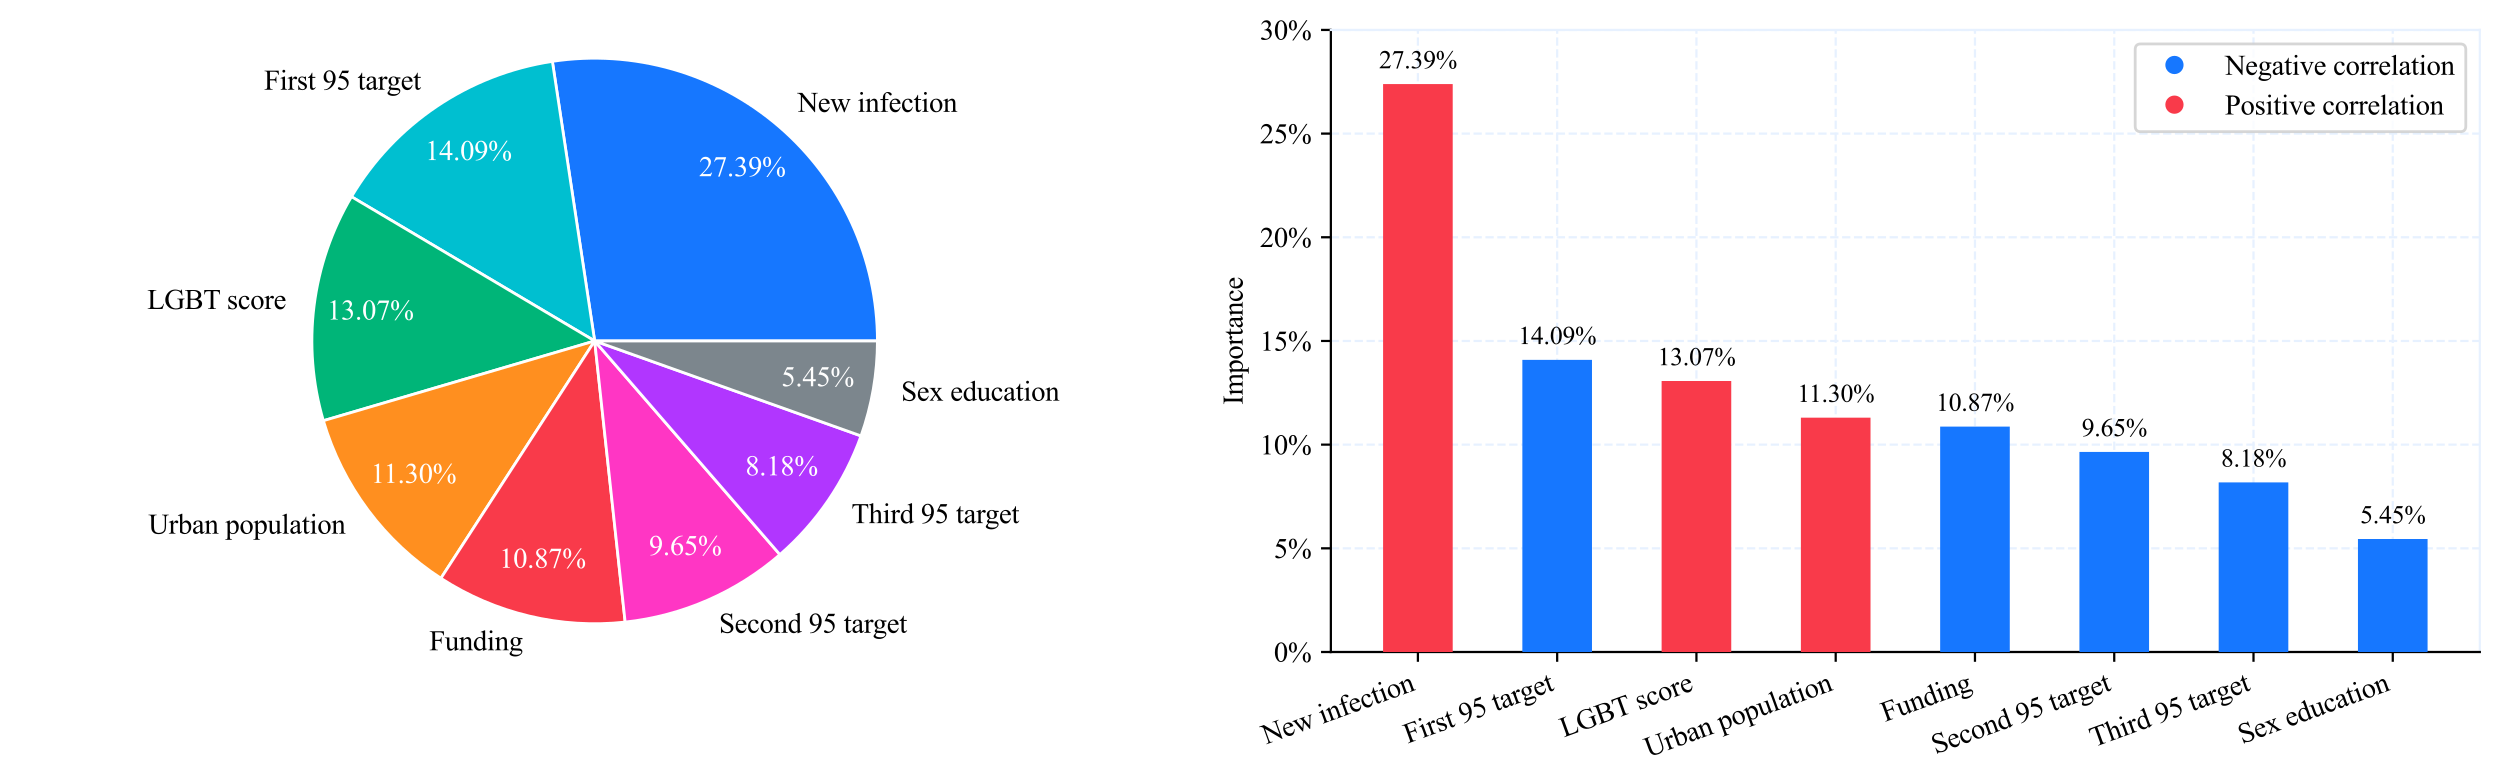 <?xml version="1.0" encoding="utf-8" standalone="no"?>
<!DOCTYPE svg PUBLIC "-//W3C//DTD SVG 1.1//EN"
  "http://www.w3.org/Graphics/SVG/1.1/DTD/svg11.dtd">
<svg xmlns:xlink="http://www.w3.org/1999/xlink" width="891.624pt" height="279.304pt" viewBox="0 0 891.624 279.304" xmlns="http://www.w3.org/2000/svg" version="1.1">
 <defs>
  <style type="text/css">*{stroke-linejoin: round; stroke-linecap: butt}</style>
 </defs>
 <g id="figure_1">
  <g id="patch_1">
   <path d="M 0 279.304 
L 891.624 279.304 
L 891.624 0 
L 0 0 
z
" style="fill: #ffffff"/>
  </g>
  <g id="axes_1">
   <g id="patch_2">
    <path d="M 312.935 121.605 
C 312.935 107.086 309.8 92.737 303.744 79.542 
C 297.689 66.347 288.855 54.613 277.847 45.146 
C 266.84 35.679 253.917 28.699 239.964 24.686 
C 226.011 20.673 211.355 19.72 197 21.892 
L 212.087 121.605 
z
" style="fill: #1677ff; stroke: #ffffff; stroke-linejoin: miter"/>
   </g>
   <g id="patch_3">
    <path d="M 197 21.892 
C 182.227 24.127 168.134 29.617 155.743 37.964 
C 143.352 46.312 132.969 57.309 125.347 70.16 
L 212.087 121.605 
z
" style="fill: #00bfd0; stroke: #ffffff; stroke-linejoin: miter"/>
   </g>
   <g id="patch_4">
    <path d="M 125.347 70.16 
C 118.282 82.073 113.745 95.316 112.022 109.059 
C 110.299 122.803 111.426 136.755 115.332 150.045 
L 212.087 121.605 
z
" style="fill: #00b578; stroke: #ffffff; stroke-linejoin: miter"/>
   </g>
   <g id="patch_5">
    <path d="M 115.332 150.045 
C 118.706 161.524 124.097 172.312 131.25 181.902 
C 138.404 191.493 147.208 199.734 157.25 206.241 
L 212.087 121.605 
z
" style="fill: #ff8f1f; stroke: #ffffff; stroke-linejoin: miter"/>
   </g>
   <g id="patch_6">
    <path d="M 157.25 206.241 
C 166.907 212.498 177.565 217.056 188.76 219.718 
C 199.955 222.38 211.524 223.106 222.964 221.864 
L 212.087 121.605 
z
" style="fill: #f93a4a; stroke: #ffffff; stroke-linejoin: miter"/>
   </g>
   <g id="patch_7">
    <path d="M 222.964 221.864 
C 233.116 220.763 243.041 218.127 252.4 214.045 
C 261.759 209.963 270.445 204.484 278.159 197.794 
L 212.087 121.605 
z
" style="fill: #ff36c4; stroke: #ffffff; stroke-linejoin: miter"/>
   </g>
   <g id="patch_8">
    <path d="M 278.159 197.794 
C 284.694 192.127 290.473 185.642 295.354 178.499 
C 300.234 171.357 304.175 163.616 307.08 155.468 
L 212.087 121.605 
z
" style="fill: #b136ff; stroke: #ffffff; stroke-linejoin: miter"/>
   </g>
   <g id="patch_9">
    <path d="M 307.08 155.468 
C 309.014 150.043 310.479 144.462 311.46 138.787 
C 312.442 133.112 312.935 127.364 312.935 121.605 
L 212.087 121.605 
z
" style="fill: #7c868d; stroke: #ffffff; stroke-linejoin: miter"/>
   </g>
   <g id="matplotlib.axis_1"/>
   <g id="matplotlib.axis_2"/>
   <g id="text_1">
    <!-- New infection -->
    <g transform="translate(284.423 39.902) scale(0.1 -0.1)">
     <defs>
      <path id="TimesNewRomanPSMT-4e" d="M -84 4238 
L 1066 4238 
L 3656 1059 
L 3656 3503 
Q 3656 3894 3569 3991 
Q 3453 4122 3203 4122 
L 3056 4122 
L 3056 4238 
L 4531 4238 
L 4531 4122 
L 4381 4122 
Q 4113 4122 4000 3959 
Q 3931 3859 3931 3503 
L 3931 -69 
L 3819 -69 
L 1025 3344 
L 1025 734 
Q 1025 344 1109 247 
Q 1228 116 1475 116 
L 1625 116 
L 1625 0 
L 150 0 
L 150 116 
L 297 116 
Q 569 116 681 278 
Q 750 378 750 734 
L 750 3681 
Q 566 3897 470 3965 
Q 375 4034 191 4094 
Q 100 4122 -84 4122 
L -84 4238 
z
" transform="scale(0.016)"/>
      <path id="TimesNewRomanPSMT-65" d="M 681 1784 
Q 678 1147 991 784 
Q 1303 422 1725 422 
Q 2006 422 2214 576 
Q 2422 731 2563 1106 
L 2659 1044 
Q 2594 616 2278 264 
Q 1963 -88 1488 -88 
Q 972 -88 605 314 
Q 238 716 238 1394 
Q 238 2128 614 2539 
Q 991 2950 1559 2950 
Q 2041 2950 2350 2633 
Q 2659 2316 2659 1784 
L 681 1784 
z
M 681 1966 
L 2006 1966 
Q 1991 2241 1941 2353 
Q 1863 2528 1708 2628 
Q 1553 2728 1384 2728 
Q 1125 2728 920 2526 
Q 716 2325 681 1966 
z
" transform="scale(0.016)"/>
      <path id="TimesNewRomanPSMT-77" d="M 41 2863 
L 1241 2863 
L 1241 2747 
Q 1075 2734 1023 2687 
Q 972 2641 972 2553 
Q 972 2456 1025 2319 
L 1638 672 
L 2253 2013 
L 2091 2434 
Q 2016 2622 1894 2694 
Q 1825 2738 1638 2747 
L 1638 2863 
L 3000 2863 
L 3000 2747 
Q 2775 2738 2681 2666 
Q 2619 2616 2619 2506 
Q 2619 2444 2644 2378 
L 3294 734 
L 3897 2319 
Q 3959 2488 3959 2588 
Q 3959 2647 3898 2694 
Q 3838 2741 3659 2747 
L 3659 2863 
L 4563 2863 
L 4563 2747 
Q 4291 2706 4163 2378 
L 3206 -88 
L 3078 -88 
L 2363 1741 
L 1528 -88 
L 1413 -88 
L 494 2319 
Q 403 2547 315 2626 
Q 228 2706 41 2747 
L 41 2863 
z
" transform="scale(0.016)"/>
      <path id="TimesNewRomanPSMT-20" transform="scale(0.016)"/>
      <path id="TimesNewRomanPSMT-69" d="M 928 4444 
Q 1059 4444 1151 4351 
Q 1244 4259 1244 4128 
Q 1244 3997 1151 3903 
Q 1059 3809 928 3809 
Q 797 3809 703 3903 
Q 609 3997 609 4128 
Q 609 4259 701 4351 
Q 794 4444 928 4444 
z
M 1188 2947 
L 1188 647 
Q 1188 378 1227 289 
Q 1266 200 1342 156 
Q 1419 113 1622 113 
L 1622 0 
L 231 0 
L 231 113 
Q 441 113 512 153 
Q 584 194 626 287 
Q 669 381 669 647 
L 669 1750 
Q 669 2216 641 2353 
Q 619 2453 572 2492 
Q 525 2531 444 2531 
Q 356 2531 231 2484 
L 188 2597 
L 1050 2947 
L 1188 2947 
z
" transform="scale(0.016)"/>
      <path id="TimesNewRomanPSMT-6e" d="M 1034 2341 
Q 1538 2947 1994 2947 
Q 2228 2947 2397 2830 
Q 2566 2713 2666 2444 
Q 2734 2256 2734 1869 
L 2734 647 
Q 2734 375 2778 278 
Q 2813 200 2889 156 
Q 2966 113 3172 113 
L 3172 0 
L 1756 0 
L 1756 113 
L 1816 113 
Q 2016 113 2095 173 
Q 2175 234 2206 353 
Q 2219 400 2219 647 
L 2219 1819 
Q 2219 2209 2117 2386 
Q 2016 2563 1775 2563 
Q 1403 2563 1034 2156 
L 1034 647 
Q 1034 356 1069 288 
Q 1113 197 1189 155 
Q 1266 113 1500 113 
L 1500 0 
L 84 0 
L 84 113 
L 147 113 
Q 366 113 442 223 
Q 519 334 519 647 
L 519 1709 
Q 519 2225 495 2337 
Q 472 2450 423 2490 
Q 375 2531 294 2531 
Q 206 2531 84 2484 
L 38 2597 
L 900 2947 
L 1034 2947 
L 1034 2341 
z
" transform="scale(0.016)"/>
      <path id="TimesNewRomanPSMT-66" d="M 1319 2638 
L 1319 756 
Q 1319 356 1406 250 
Q 1522 113 1716 113 
L 1975 113 
L 1975 0 
L 266 0 
L 266 113 
L 394 113 
Q 519 113 622 175 
Q 725 238 764 344 
Q 803 450 803 756 
L 803 2638 
L 247 2638 
L 247 2863 
L 803 2863 
L 803 3050 
Q 803 3478 940 3775 
Q 1078 4072 1361 4255 
Q 1644 4438 1997 4438 
Q 2325 4438 2600 4225 
Q 2781 4084 2781 3909 
Q 2781 3816 2700 3733 
Q 2619 3650 2525 3650 
Q 2453 3650 2373 3701 
Q 2294 3753 2178 3923 
Q 2063 4094 1966 4153 
Q 1869 4213 1750 4213 
Q 1606 4213 1506 4136 
Q 1406 4059 1362 3898 
Q 1319 3738 1319 3069 
L 1319 2863 
L 2056 2863 
L 2056 2638 
L 1319 2638 
z
" transform="scale(0.016)"/>
      <path id="TimesNewRomanPSMT-63" d="M 2631 1088 
Q 2516 522 2178 217 
Q 1841 -88 1431 -88 
Q 944 -88 581 321 
Q 219 731 219 1428 
Q 219 2103 620 2525 
Q 1022 2947 1584 2947 
Q 2006 2947 2278 2723 
Q 2550 2500 2550 2259 
Q 2550 2141 2473 2067 
Q 2397 1994 2259 1994 
Q 2075 1994 1981 2113 
Q 1928 2178 1911 2362 
Q 1894 2547 1784 2644 
Q 1675 2738 1481 2738 
Q 1169 2738 978 2506 
Q 725 2200 725 1697 
Q 725 1184 976 792 
Q 1228 400 1656 400 
Q 1963 400 2206 609 
Q 2378 753 2541 1131 
L 2631 1088 
z
" transform="scale(0.016)"/>
      <path id="TimesNewRomanPSMT-74" d="M 1031 3803 
L 1031 2863 
L 1700 2863 
L 1700 2644 
L 1031 2644 
L 1031 788 
Q 1031 509 1111 412 
Q 1191 316 1316 316 
Q 1419 316 1516 380 
Q 1613 444 1666 569 
L 1788 569 
Q 1678 263 1478 108 
Q 1278 -47 1066 -47 
Q 922 -47 784 33 
Q 647 113 581 261 
Q 516 409 516 719 
L 516 2644 
L 63 2644 
L 63 2747 
Q 234 2816 414 2980 
Q 594 3144 734 3369 
Q 806 3488 934 3803 
L 1031 3803 
z
" transform="scale(0.016)"/>
      <path id="TimesNewRomanPSMT-6f" d="M 1600 2947 
Q 2250 2947 2644 2453 
Q 2978 2031 2978 1484 
Q 2978 1100 2793 706 
Q 2609 313 2286 112 
Q 1963 -88 1566 -88 
Q 919 -88 538 428 
Q 216 863 216 1403 
Q 216 1797 411 2186 
Q 606 2575 925 2761 
Q 1244 2947 1600 2947 
z
M 1503 2744 
Q 1338 2744 1170 2645 
Q 1003 2547 900 2300 
Q 797 2053 797 1666 
Q 797 1041 1045 587 
Q 1294 134 1700 134 
Q 2003 134 2200 384 
Q 2397 634 2397 1244 
Q 2397 2006 2069 2444 
Q 1847 2744 1503 2744 
z
" transform="scale(0.016)"/>
     </defs>
     <use xlink:href="#TimesNewRomanPSMT-4e"/>
     <use xlink:href="#TimesNewRomanPSMT-65" x="72.217"/>
     <use xlink:href="#TimesNewRomanPSMT-77" x="116.602"/>
     <use xlink:href="#TimesNewRomanPSMT-20" x="188.818"/>
     <use xlink:href="#TimesNewRomanPSMT-69" x="213.818"/>
     <use xlink:href="#TimesNewRomanPSMT-6e" x="241.602"/>
     <use xlink:href="#TimesNewRomanPSMT-66" x="291.602"/>
     <use xlink:href="#TimesNewRomanPSMT-65" x="324.902"/>
     <use xlink:href="#TimesNewRomanPSMT-63" x="369.287"/>
     <use xlink:href="#TimesNewRomanPSMT-74" x="413.672"/>
     <use xlink:href="#TimesNewRomanPSMT-69" x="441.455"/>
     <use xlink:href="#TimesNewRomanPSMT-6f" x="469.238"/>
     <use xlink:href="#TimesNewRomanPSMT-6e" x="519.238"/>
    </g>
   </g>
   <g id="text_2">
    <!-- 27.39% -->
    <g style="fill: #ffffff" transform="translate(249.28 62.84) scale(0.1 -0.1)">
     <defs>
      <path id="TimesNewRomanPSMT-32" d="M 2934 816 
L 2638 0 
L 138 0 
L 138 116 
Q 1241 1122 1691 1759 
Q 2141 2397 2141 2925 
Q 2141 3328 1894 3587 
Q 1647 3847 1303 3847 
Q 991 3847 742 3664 
Q 494 3481 375 3128 
L 259 3128 
Q 338 3706 661 4015 
Q 984 4325 1469 4325 
Q 1984 4325 2329 3994 
Q 2675 3663 2675 3213 
Q 2675 2891 2525 2569 
Q 2294 2063 1775 1497 
Q 997 647 803 472 
L 1909 472 
Q 2247 472 2383 497 
Q 2519 522 2628 598 
Q 2738 675 2819 816 
L 2934 816 
z
" transform="scale(0.016)"/>
      <path id="TimesNewRomanPSMT-37" d="M 644 4238 
L 2916 4238 
L 2916 4119 
L 1503 -88 
L 1153 -88 
L 2419 3728 
L 1253 3728 
Q 900 3728 750 3644 
Q 488 3500 328 3200 
L 238 3234 
L 644 4238 
z
" transform="scale(0.016)"/>
      <path id="TimesNewRomanPSMT-2e" d="M 800 606 
Q 947 606 1047 504 
Q 1147 403 1147 259 
Q 1147 116 1045 14 
Q 944 -88 800 -88 
Q 656 -88 554 14 
Q 453 116 453 259 
Q 453 406 554 506 
Q 656 606 800 606 
z
" transform="scale(0.016)"/>
      <path id="TimesNewRomanPSMT-33" d="M 325 3431 
Q 506 3859 782 4092 
Q 1059 4325 1472 4325 
Q 1981 4325 2253 3994 
Q 2459 3747 2459 3466 
Q 2459 3003 1878 2509 
Q 2269 2356 2469 2072 
Q 2669 1788 2669 1403 
Q 2669 853 2319 450 
Q 1863 -75 997 -75 
Q 569 -75 414 31 
Q 259 138 259 259 
Q 259 350 332 419 
Q 406 488 509 488 
Q 588 488 669 463 
Q 722 447 909 348 
Q 1097 250 1169 231 
Q 1284 197 1416 197 
Q 1734 197 1970 444 
Q 2206 691 2206 1028 
Q 2206 1275 2097 1509 
Q 2016 1684 1919 1775 
Q 1784 1900 1550 2001 
Q 1316 2103 1072 2103 
L 972 2103 
L 972 2197 
Q 1219 2228 1467 2375 
Q 1716 2522 1828 2728 
Q 1941 2934 1941 3181 
Q 1941 3503 1739 3701 
Q 1538 3900 1238 3900 
Q 753 3900 428 3381 
L 325 3431 
z
" transform="scale(0.016)"/>
      <path id="TimesNewRomanPSMT-39" d="M 338 -88 
L 338 28 
Q 744 34 1094 217 
Q 1444 400 1770 856 
Q 2097 1313 2225 1859 
Q 1734 1544 1338 1544 
Q 891 1544 572 1889 
Q 253 2234 253 2806 
Q 253 3363 572 3797 
Q 956 4325 1575 4325 
Q 2097 4325 2469 3894 
Q 2925 3359 2925 2575 
Q 2925 1869 2578 1258 
Q 2231 647 1613 244 
Q 1109 -88 516 -88 
L 338 -88 
z
M 2275 2091 
Q 2331 2497 2331 2741 
Q 2331 3044 2228 3395 
Q 2125 3747 1936 3934 
Q 1747 4122 1506 4122 
Q 1228 4122 1018 3872 
Q 809 3622 809 3128 
Q 809 2469 1088 2097 
Q 1291 1828 1588 1828 
Q 1731 1828 1928 1897 
Q 2125 1966 2275 2091 
z
" transform="scale(0.016)"/>
      <path id="TimesNewRomanPSMT-25" d="M 4350 4334 
L 1263 -175 
L 984 -175 
L 4072 4334 
L 4350 4334 
z
M 1138 4334 
Q 1559 4334 1792 3984 
Q 2025 3634 2025 3181 
Q 2025 2638 1762 2341 
Q 1500 2044 1131 2044 
Q 884 2044 678 2180 
Q 472 2316 348 2584 
Q 225 2853 225 3181 
Q 225 3509 350 3786 
Q 475 4063 692 4198 
Q 909 4334 1138 4334 
z
M 1128 4159 
Q 969 4159 845 3971 
Q 722 3784 722 3184 
Q 722 2750 791 2522 
Q 844 2350 956 2256 
Q 1022 2200 1119 2200 
Q 1269 2200 1375 2363 
Q 1531 2603 1531 3166 
Q 1531 3759 1378 4000 
Q 1278 4159 1128 4159 
z
M 4206 2103 
Q 4428 2103 4648 1962 
Q 4869 1822 4989 1553 
Q 5109 1284 5109 963 
Q 5109 409 4843 117 
Q 4578 -175 4216 -175 
Q 3988 -175 3773 -34 
Q 3559 106 3436 367 
Q 3313 628 3313 963 
Q 3313 1291 3436 1562 
Q 3559 1834 3773 1968 
Q 3988 2103 4206 2103 
z
M 4209 1938 
Q 4059 1938 3950 1769 
Q 3809 1550 3809 941 
Q 3809 381 3953 159 
Q 4059 0 4209 0 
Q 4353 0 4466 172 
Q 4616 400 4616 956 
Q 4616 1544 4466 1778 
Q 4363 1938 4209 1938 
z
" transform="scale(0.016)"/>
     </defs>
     <use xlink:href="#TimesNewRomanPSMT-32"/>
     <use xlink:href="#TimesNewRomanPSMT-37" x="50"/>
     <use xlink:href="#TimesNewRomanPSMT-2e" x="100"/>
     <use xlink:href="#TimesNewRomanPSMT-33" x="125"/>
     <use xlink:href="#TimesNewRomanPSMT-39" x="175"/>
     <use xlink:href="#TimesNewRomanPSMT-25" x="225"/>
    </g>
   </g>
   <g id="text_3">
    <!-- First 95 target -->
    <g transform="translate(94.181 31.993) scale(0.1 -0.1)">
     <defs>
      <path id="TimesNewRomanPSMT-46" d="M 1309 4006 
L 1309 2341 
L 2081 2341 
Q 2347 2341 2470 2458 
Q 2594 2575 2634 2922 
L 2750 2922 
L 2750 1488 
L 2634 1488 
Q 2631 1734 2570 1850 
Q 2509 1966 2401 2023 
Q 2294 2081 2081 2081 
L 1309 2081 
L 1309 750 
Q 1309 428 1350 325 
Q 1381 247 1481 191 
Q 1619 116 1769 116 
L 1922 116 
L 1922 0 
L 103 0 
L 103 116 
L 253 116 
Q 516 116 634 269 
Q 709 369 709 750 
L 709 3488 
Q 709 3809 669 3913 
Q 638 3991 541 4047 
Q 406 4122 253 4122 
L 103 4122 
L 103 4238 
L 3256 4238 
L 3297 3306 
L 3188 3306 
Q 3106 3603 2998 3742 
Q 2891 3881 2733 3943 
Q 2575 4006 2244 4006 
L 1309 4006 
z
" transform="scale(0.016)"/>
      <path id="TimesNewRomanPSMT-72" d="M 1038 2947 
L 1038 2303 
Q 1397 2947 1775 2947 
Q 1947 2947 2059 2842 
Q 2172 2738 2172 2600 
Q 2172 2478 2090 2393 
Q 2009 2309 1897 2309 
Q 1788 2309 1652 2417 
Q 1516 2525 1450 2525 
Q 1394 2525 1328 2463 
Q 1188 2334 1038 2041 
L 1038 669 
Q 1038 431 1097 309 
Q 1138 225 1241 169 
Q 1344 113 1538 113 
L 1538 0 
L 72 0 
L 72 113 
Q 291 113 397 181 
Q 475 231 506 341 
Q 522 394 522 644 
L 522 1753 
Q 522 2253 501 2348 
Q 481 2444 426 2487 
Q 372 2531 291 2531 
Q 194 2531 72 2484 
L 41 2597 
L 906 2947 
L 1038 2947 
z
" transform="scale(0.016)"/>
      <path id="TimesNewRomanPSMT-73" d="M 2050 2947 
L 2050 1972 
L 1947 1972 
Q 1828 2431 1642 2597 
Q 1456 2763 1169 2763 
Q 950 2763 815 2647 
Q 681 2531 681 2391 
Q 681 2216 781 2091 
Q 878 1963 1175 1819 
L 1631 1597 
Q 2266 1288 2266 781 
Q 2266 391 1970 151 
Q 1675 -88 1309 -88 
Q 1047 -88 709 6 
Q 606 38 541 38 
Q 469 38 428 -44 
L 325 -44 
L 325 978 
L 428 978 
Q 516 541 762 319 
Q 1009 97 1316 97 
Q 1531 97 1667 223 
Q 1803 350 1803 528 
Q 1803 744 1651 891 
Q 1500 1038 1047 1263 
Q 594 1488 453 1669 
Q 313 1847 313 2119 
Q 313 2472 555 2709 
Q 797 2947 1181 2947 
Q 1350 2947 1591 2875 
Q 1750 2828 1803 2828 
Q 1853 2828 1881 2850 
Q 1909 2872 1947 2947 
L 2050 2947 
z
" transform="scale(0.016)"/>
      <path id="TimesNewRomanPSMT-35" d="M 2778 4238 
L 2534 3706 
L 1259 3706 
L 981 3138 
Q 1809 3016 2294 2522 
Q 2709 2097 2709 1522 
Q 2709 1188 2573 903 
Q 2438 619 2231 419 
Q 2025 219 1772 97 
Q 1413 -75 1034 -75 
Q 653 -75 479 54 
Q 306 184 306 341 
Q 306 428 378 495 
Q 450 563 559 563 
Q 641 563 702 538 
Q 763 513 909 409 
Q 1144 247 1384 247 
Q 1750 247 2026 523 
Q 2303 800 2303 1197 
Q 2303 1581 2056 1914 
Q 1809 2247 1375 2428 
Q 1034 2569 447 2591 
L 1259 4238 
L 2778 4238 
z
" transform="scale(0.016)"/>
      <path id="TimesNewRomanPSMT-61" d="M 1822 413 
Q 1381 72 1269 19 
Q 1100 -59 909 -59 
Q 613 -59 420 144 
Q 228 347 228 678 
Q 228 888 322 1041 
Q 450 1253 767 1440 
Q 1084 1628 1822 1897 
L 1822 2009 
Q 1822 2438 1686 2597 
Q 1550 2756 1291 2756 
Q 1094 2756 978 2650 
Q 859 2544 859 2406 
L 866 2225 
Q 866 2081 792 2003 
Q 719 1925 600 1925 
Q 484 1925 411 2006 
Q 338 2088 338 2228 
Q 338 2497 613 2722 
Q 888 2947 1384 2947 
Q 1766 2947 2009 2819 
Q 2194 2722 2281 2516 
Q 2338 2381 2338 1966 
L 2338 994 
Q 2338 584 2353 492 
Q 2369 400 2405 369 
Q 2441 338 2488 338 
Q 2538 338 2575 359 
Q 2641 400 2828 588 
L 2828 413 
Q 2478 -56 2159 -56 
Q 2006 -56 1915 50 
Q 1825 156 1822 413 
z
M 1822 616 
L 1822 1706 
Q 1350 1519 1213 1441 
Q 966 1303 859 1153 
Q 753 1003 753 825 
Q 753 600 887 451 
Q 1022 303 1197 303 
Q 1434 303 1822 616 
z
" transform="scale(0.016)"/>
      <path id="TimesNewRomanPSMT-67" d="M 966 1044 
Q 703 1172 562 1401 
Q 422 1631 422 1909 
Q 422 2334 742 2640 
Q 1063 2947 1563 2947 
Q 1972 2947 2272 2747 
L 2878 2747 
Q 3013 2747 3034 2739 
Q 3056 2731 3066 2713 
Q 3084 2684 3084 2613 
Q 3084 2531 3069 2500 
Q 3059 2484 3036 2475 
Q 3013 2466 2878 2466 
L 2506 2466 
Q 2681 2241 2681 1891 
Q 2681 1491 2375 1206 
Q 2069 922 1553 922 
Q 1341 922 1119 984 
Q 981 866 932 777 
Q 884 688 884 625 
Q 884 572 936 522 
Q 988 472 1138 450 
Q 1225 438 1575 428 
Q 2219 413 2409 384 
Q 2700 344 2873 169 
Q 3047 -6 3047 -263 
Q 3047 -616 2716 -925 
Q 2228 -1381 1444 -1381 
Q 841 -1381 425 -1109 
Q 191 -953 191 -784 
Q 191 -709 225 -634 
Q 278 -519 444 -313 
Q 466 -284 763 25 
Q 600 122 533 198 
Q 466 275 466 372 
Q 466 481 555 628 
Q 644 775 966 1044 
z
M 1509 2797 
Q 1278 2797 1122 2612 
Q 966 2428 966 2047 
Q 966 1553 1178 1281 
Q 1341 1075 1591 1075 
Q 1828 1075 1981 1253 
Q 2134 1431 2134 1813 
Q 2134 2309 1919 2591 
Q 1759 2797 1509 2797 
z
M 934 0 
Q 788 -159 713 -296 
Q 638 -434 638 -550 
Q 638 -700 819 -813 
Q 1131 -1006 1722 -1006 
Q 2284 -1006 2551 -807 
Q 2819 -609 2819 -384 
Q 2819 -222 2659 -153 
Q 2497 -84 2016 -72 
Q 1313 -53 934 0 
z
" transform="scale(0.016)"/>
     </defs>
     <use xlink:href="#TimesNewRomanPSMT-46"/>
     <use xlink:href="#TimesNewRomanPSMT-69" x="55.615"/>
     <use xlink:href="#TimesNewRomanPSMT-72" x="83.398"/>
     <use xlink:href="#TimesNewRomanPSMT-73" x="116.699"/>
     <use xlink:href="#TimesNewRomanPSMT-74" x="155.615"/>
     <use xlink:href="#TimesNewRomanPSMT-20" x="183.398"/>
     <use xlink:href="#TimesNewRomanPSMT-39" x="208.398"/>
     <use xlink:href="#TimesNewRomanPSMT-35" x="258.398"/>
     <use xlink:href="#TimesNewRomanPSMT-20" x="308.398"/>
     <use xlink:href="#TimesNewRomanPSMT-74" x="333.398"/>
     <use xlink:href="#TimesNewRomanPSMT-61" x="361.182"/>
     <use xlink:href="#TimesNewRomanPSMT-72" x="405.566"/>
     <use xlink:href="#TimesNewRomanPSMT-67" x="437.117"/>
     <use xlink:href="#TimesNewRomanPSMT-65" x="487.117"/>
     <use xlink:href="#TimesNewRomanPSMT-74" x="531.502"/>
    </g>
   </g>
   <g id="text_4">
    <!-- 14.09% -->
    <g style="fill: #ffffff" transform="translate(151.597 57.095) scale(0.1 -0.1)">
     <defs>
      <path id="TimesNewRomanPSMT-31" d="M 750 3822 
L 1781 4325 
L 1884 4325 
L 1884 747 
Q 1884 391 1914 303 
Q 1944 216 2037 169 
Q 2131 122 2419 116 
L 2419 0 
L 825 0 
L 825 116 
Q 1125 122 1212 167 
Q 1300 213 1334 289 
Q 1369 366 1369 747 
L 1369 3034 
Q 1369 3497 1338 3628 
Q 1316 3728 1258 3775 
Q 1200 3822 1119 3822 
Q 1003 3822 797 3725 
L 750 3822 
z
" transform="scale(0.016)"/>
      <path id="TimesNewRomanPSMT-34" d="M 2978 1563 
L 2978 1119 
L 2409 1119 
L 2409 0 
L 1894 0 
L 1894 1119 
L 100 1119 
L 100 1519 
L 2066 4325 
L 2409 4325 
L 2409 1563 
L 2978 1563 
z
M 1894 1563 
L 1894 3666 
L 406 1563 
L 1894 1563 
z
" transform="scale(0.016)"/>
      <path id="TimesNewRomanPSMT-30" d="M 231 2094 
Q 231 2819 450 3342 
Q 669 3866 1031 4122 
Q 1313 4325 1613 4325 
Q 2100 4325 2488 3828 
Q 2972 3213 2972 2159 
Q 2972 1422 2759 906 
Q 2547 391 2217 158 
Q 1888 -75 1581 -75 
Q 975 -75 572 641 
Q 231 1244 231 2094 
z
M 844 2016 
Q 844 1141 1059 588 
Q 1238 122 1591 122 
Q 1759 122 1940 273 
Q 2122 425 2216 781 
Q 2359 1319 2359 2297 
Q 2359 3022 2209 3506 
Q 2097 3866 1919 4016 
Q 1791 4119 1609 4119 
Q 1397 4119 1231 3928 
Q 1006 3669 925 3112 
Q 844 2556 844 2016 
z
" transform="scale(0.016)"/>
     </defs>
     <use xlink:href="#TimesNewRomanPSMT-31"/>
     <use xlink:href="#TimesNewRomanPSMT-34" x="50"/>
     <use xlink:href="#TimesNewRomanPSMT-2e" x="100"/>
     <use xlink:href="#TimesNewRomanPSMT-30" x="125"/>
     <use xlink:href="#TimesNewRomanPSMT-39" x="175"/>
     <use xlink:href="#TimesNewRomanPSMT-25" x="225"/>
    </g>
   </g>
   <g id="text_5">
    <!-- LGBT score -->
    <g transform="translate(52.483 110.207) scale(0.1 -0.1)">
     <defs>
      <path id="TimesNewRomanPSMT-4c" d="M 3669 1172 
L 3772 1150 
L 3409 0 
L 128 0 
L 128 116 
L 288 116 
Q 556 116 672 291 
Q 738 391 738 753 
L 738 3488 
Q 738 3884 650 3984 
Q 528 4122 288 4122 
L 128 4122 
L 128 4238 
L 2047 4238 
L 2047 4122 
Q 1709 4125 1573 4059 
Q 1438 3994 1388 3894 
Q 1338 3794 1338 3416 
L 1338 753 
Q 1338 494 1388 397 
Q 1425 331 1503 300 
Q 1581 269 1991 269 
L 2300 269 
Q 2788 269 2984 341 
Q 3181 413 3343 595 
Q 3506 778 3669 1172 
z
" transform="scale(0.016)"/>
      <path id="TimesNewRomanPSMT-47" d="M 3928 4334 
L 4038 2997 
L 3928 2997 
Q 3763 3497 3500 3750 
Q 3122 4116 2528 4116 
Q 1719 4116 1297 3475 
Q 944 2934 944 2188 
Q 944 1581 1178 1081 
Q 1413 581 1792 348 
Q 2172 116 2572 116 
Q 2806 116 3025 175 
Q 3244 234 3447 350 
L 3447 1575 
Q 3447 1894 3398 1992 
Q 3350 2091 3248 2142 
Q 3147 2194 2891 2194 
L 2891 2313 
L 4531 2313 
L 4531 2194 
L 4453 2194 
Q 4209 2194 4119 2031 
Q 4056 1916 4056 1575 
L 4056 278 
Q 3697 84 3347 -6 
Q 2997 -97 2569 -97 
Q 1341 -97 703 691 
Q 225 1281 225 2053 
Q 225 2613 494 3125 
Q 813 3734 1369 4063 
Q 1834 4334 2469 4334 
Q 2700 4334 2889 4296 
Q 3078 4259 3425 4131 
Q 3600 4066 3659 4066 
Q 3719 4066 3761 4120 
Q 3803 4175 3813 4334 
L 3928 4334 
z
" transform="scale(0.016)"/>
      <path id="TimesNewRomanPSMT-42" d="M 2956 2163 
Q 3397 2069 3616 1863 
Q 3919 1575 3919 1159 
Q 3919 844 3719 555 
Q 3519 266 3170 133 
Q 2822 0 2106 0 
L 106 0 
L 106 116 
L 266 116 
Q 531 116 647 284 
Q 719 394 719 750 
L 719 3488 
Q 719 3881 628 3984 
Q 506 4122 266 4122 
L 106 4122 
L 106 4238 
L 1938 4238 
Q 2450 4238 2759 4163 
Q 3228 4050 3475 3764 
Q 3722 3478 3722 3106 
Q 3722 2788 3528 2536 
Q 3334 2284 2956 2163 
z
M 1319 2331 
Q 1434 2309 1582 2298 
Q 1731 2288 1909 2288 
Q 2366 2288 2595 2386 
Q 2825 2484 2947 2687 
Q 3069 2891 3069 3131 
Q 3069 3503 2766 3765 
Q 2463 4028 1881 4028 
Q 1569 4028 1319 3959 
L 1319 2331 
z
M 1319 306 
Q 1681 222 2034 222 
Q 2600 222 2897 476 
Q 3194 731 3194 1106 
Q 3194 1353 3059 1581 
Q 2925 1809 2622 1940 
Q 2319 2072 1872 2072 
Q 1678 2072 1540 2065 
Q 1403 2059 1319 2044 
L 1319 306 
z
" transform="scale(0.016)"/>
      <path id="TimesNewRomanPSMT-54" d="M 3703 4238 
L 3750 3244 
L 3631 3244 
Q 3597 3506 3538 3619 
Q 3441 3800 3280 3886 
Q 3119 3972 2856 3972 
L 2259 3972 
L 2259 734 
Q 2259 344 2344 247 
Q 2463 116 2709 116 
L 2856 116 
L 2856 0 
L 1059 0 
L 1059 116 
L 1209 116 
Q 1478 116 1591 278 
Q 1659 378 1659 734 
L 1659 3972 
L 1150 3972 
Q 853 3972 728 3928 
Q 566 3869 450 3700 
Q 334 3531 313 3244 
L 194 3244 
L 244 4238 
L 3703 4238 
z
" transform="scale(0.016)"/>
     </defs>
     <use xlink:href="#TimesNewRomanPSMT-4c"/>
     <use xlink:href="#TimesNewRomanPSMT-47" x="61.084"/>
     <use xlink:href="#TimesNewRomanPSMT-42" x="133.301"/>
     <use xlink:href="#TimesNewRomanPSMT-54" x="200"/>
     <use xlink:href="#TimesNewRomanPSMT-20" x="259.334"/>
     <use xlink:href="#TimesNewRomanPSMT-73" x="284.334"/>
     <use xlink:href="#TimesNewRomanPSMT-63" x="323.25"/>
     <use xlink:href="#TimesNewRomanPSMT-6f" x="367.635"/>
     <use xlink:href="#TimesNewRomanPSMT-72" x="417.635"/>
     <use xlink:href="#TimesNewRomanPSMT-65" x="450.936"/>
    </g>
   </g>
   <g id="text_6">
    <!-- 13.07% -->
    <g style="fill: #ffffff" transform="translate(116.62 113.971) scale(0.1 -0.1)">
     <use xlink:href="#TimesNewRomanPSMT-31"/>
     <use xlink:href="#TimesNewRomanPSMT-33" x="50"/>
     <use xlink:href="#TimesNewRomanPSMT-2e" x="100"/>
     <use xlink:href="#TimesNewRomanPSMT-30" x="125"/>
     <use xlink:href="#TimesNewRomanPSMT-37" x="175"/>
     <use xlink:href="#TimesNewRomanPSMT-25" x="225"/>
    </g>
   </g>
   <g id="text_7">
    <!-- Urban population -->
    <g transform="translate(52.903 190.334) scale(0.1 -0.1)">
     <defs>
      <path id="TimesNewRomanPSMT-55" d="M 3053 4122 
L 3053 4238 
L 4553 4238 
L 4553 4122 
L 4394 4122 
Q 4144 4122 4009 3913 
Q 3944 3816 3944 3463 
L 3944 1744 
Q 3944 1106 3817 754 
Q 3691 403 3320 151 
Q 2950 -100 2313 -100 
Q 1619 -100 1259 140 
Q 900 381 750 788 
Q 650 1066 650 1831 
L 650 3488 
Q 650 3878 542 4000 
Q 434 4122 194 4122 
L 34 4122 
L 34 4238 
L 1866 4238 
L 1866 4122 
L 1703 4122 
Q 1441 4122 1328 3956 
Q 1250 3844 1250 3488 
L 1250 1641 
Q 1250 1394 1295 1075 
Q 1341 756 1459 578 
Q 1578 400 1801 284 
Q 2025 169 2350 169 
Q 2766 169 3094 350 
Q 3422 531 3542 814 
Q 3663 1097 3663 1772 
L 3663 3488 
Q 3663 3884 3575 3984 
Q 3453 4122 3213 4122 
L 3053 4122 
z
" transform="scale(0.016)"/>
      <path id="TimesNewRomanPSMT-62" d="M 984 2369 
Q 1400 2947 1881 2947 
Q 2322 2947 2650 2570 
Q 2978 2194 2978 1541 
Q 2978 778 2472 313 
Q 2038 -88 1503 -88 
Q 1253 -88 995 3 
Q 738 94 469 275 
L 469 3241 
Q 469 3728 445 3840 
Q 422 3953 372 3993 
Q 322 4034 247 4034 
Q 159 4034 28 3984 
L -16 4094 
L 844 4444 
L 984 4444 
L 984 2369 
z
M 984 2169 
L 984 456 
Q 1144 300 1314 220 
Q 1484 141 1663 141 
Q 1947 141 2192 453 
Q 2438 766 2438 1363 
Q 2438 1913 2192 2208 
Q 1947 2503 1634 2503 
Q 1469 2503 1303 2419 
Q 1178 2356 984 2169 
z
" transform="scale(0.016)"/>
      <path id="TimesNewRomanPSMT-70" d="M -6 2578 
L 875 2934 
L 994 2934 
L 994 2266 
Q 1216 2644 1439 2795 
Q 1663 2947 1909 2947 
Q 2341 2947 2628 2609 
Q 2981 2197 2981 1534 
Q 2981 794 2556 309 
Q 2206 -88 1675 -88 
Q 1444 -88 1275 -22 
Q 1150 25 994 166 
L 994 -706 
Q 994 -1000 1030 -1079 
Q 1066 -1159 1155 -1206 
Q 1244 -1253 1478 -1253 
L 1478 -1369 
L -22 -1369 
L -22 -1253 
L 56 -1253 
Q 228 -1256 350 -1188 
Q 409 -1153 442 -1076 
Q 475 -1000 475 -688 
L 475 2019 
Q 475 2297 450 2372 
Q 425 2447 370 2484 
Q 316 2522 222 2522 
Q 147 2522 31 2478 
L -6 2578 
z
M 994 2081 
L 994 1013 
Q 994 666 1022 556 
Q 1066 375 1236 237 
Q 1406 100 1666 100 
Q 1978 100 2172 344 
Q 2425 663 2425 1241 
Q 2425 1897 2138 2250 
Q 1938 2494 1663 2494 
Q 1513 2494 1366 2419 
Q 1253 2363 994 2081 
z
" transform="scale(0.016)"/>
      <path id="TimesNewRomanPSMT-75" d="M 2709 2863 
L 2709 1128 
Q 2709 631 2732 520 
Q 2756 409 2807 365 
Q 2859 322 2928 322 
Q 3025 322 3147 375 
L 3191 266 
L 2334 -88 
L 2194 -88 
L 2194 519 
Q 1825 119 1631 15 
Q 1438 -88 1222 -88 
Q 981 -88 804 51 
Q 628 191 559 409 
Q 491 628 491 1028 
L 491 2306 
Q 491 2509 447 2587 
Q 403 2666 317 2708 
Q 231 2750 6 2747 
L 6 2863 
L 1009 2863 
L 1009 947 
Q 1009 547 1148 422 
Q 1288 297 1484 297 
Q 1619 297 1789 381 
Q 1959 466 2194 703 
L 2194 2325 
Q 2194 2569 2105 2655 
Q 2016 2741 1734 2747 
L 1734 2863 
L 2709 2863 
z
" transform="scale(0.016)"/>
      <path id="TimesNewRomanPSMT-6c" d="M 1184 4444 
L 1184 647 
Q 1184 378 1223 290 
Q 1263 203 1344 158 
Q 1425 113 1647 113 
L 1647 0 
L 244 0 
L 244 113 
Q 441 113 512 153 
Q 584 194 625 287 
Q 666 381 666 647 
L 666 3247 
Q 666 3731 644 3842 
Q 622 3953 573 3993 
Q 525 4034 450 4034 
Q 369 4034 244 3984 
L 191 4094 
L 1044 4444 
L 1184 4444 
z
" transform="scale(0.016)"/>
     </defs>
     <use xlink:href="#TimesNewRomanPSMT-55"/>
     <use xlink:href="#TimesNewRomanPSMT-72" x="72.217"/>
     <use xlink:href="#TimesNewRomanPSMT-62" x="105.518"/>
     <use xlink:href="#TimesNewRomanPSMT-61" x="155.518"/>
     <use xlink:href="#TimesNewRomanPSMT-6e" x="199.902"/>
     <use xlink:href="#TimesNewRomanPSMT-20" x="249.902"/>
     <use xlink:href="#TimesNewRomanPSMT-70" x="274.902"/>
     <use xlink:href="#TimesNewRomanPSMT-6f" x="324.902"/>
     <use xlink:href="#TimesNewRomanPSMT-70" x="374.902"/>
     <use xlink:href="#TimesNewRomanPSMT-75" x="424.902"/>
     <use xlink:href="#TimesNewRomanPSMT-6c" x="474.902"/>
     <use xlink:href="#TimesNewRomanPSMT-61" x="502.686"/>
     <use xlink:href="#TimesNewRomanPSMT-74" x="547.07"/>
     <use xlink:href="#TimesNewRomanPSMT-69" x="574.854"/>
     <use xlink:href="#TimesNewRomanPSMT-6f" x="602.637"/>
     <use xlink:href="#TimesNewRomanPSMT-6e" x="652.637"/>
    </g>
   </g>
   <g id="text_8">
    <!-- 11.30% -->
    <g style="fill: #ffffff" transform="translate(132.19 172.245) scale(0.1 -0.1)">
     <use xlink:href="#TimesNewRomanPSMT-31"/>
     <use xlink:href="#TimesNewRomanPSMT-31" x="46.25"/>
     <use xlink:href="#TimesNewRomanPSMT-2e" x="96.25"/>
     <use xlink:href="#TimesNewRomanPSMT-33" x="121.25"/>
     <use xlink:href="#TimesNewRomanPSMT-30" x="171.25"/>
     <use xlink:href="#TimesNewRomanPSMT-25" x="221.25"/>
    </g>
   </g>
   <g id="text_9">
    <!-- Funding -->
    <g transform="translate(153.088 231.922) scale(0.1 -0.1)">
     <defs>
      <path id="TimesNewRomanPSMT-64" d="M 2222 322 
Q 2013 103 1813 7 
Q 1613 -88 1381 -88 
Q 913 -88 563 304 
Q 213 697 213 1313 
Q 213 1928 600 2439 
Q 988 2950 1597 2950 
Q 1975 2950 2222 2709 
L 2222 3238 
Q 2222 3728 2198 3840 
Q 2175 3953 2125 3993 
Q 2075 4034 2000 4034 
Q 1919 4034 1784 3984 
L 1744 4094 
L 2597 4444 
L 2738 4444 
L 2738 1134 
Q 2738 631 2761 520 
Q 2784 409 2836 365 
Q 2888 322 2956 322 
Q 3041 322 3181 375 
L 3216 266 
L 2366 -88 
L 2222 -88 
L 2222 322 
z
M 2222 541 
L 2222 2016 
Q 2203 2228 2109 2403 
Q 2016 2578 1861 2667 
Q 1706 2756 1559 2756 
Q 1284 2756 1069 2509 
Q 784 2184 784 1559 
Q 784 928 1059 592 
Q 1334 256 1672 256 
Q 1956 256 2222 541 
z
" transform="scale(0.016)"/>
     </defs>
     <use xlink:href="#TimesNewRomanPSMT-46"/>
     <use xlink:href="#TimesNewRomanPSMT-75" x="55.615"/>
     <use xlink:href="#TimesNewRomanPSMT-6e" x="105.615"/>
     <use xlink:href="#TimesNewRomanPSMT-64" x="155.615"/>
     <use xlink:href="#TimesNewRomanPSMT-69" x="205.615"/>
     <use xlink:href="#TimesNewRomanPSMT-6e" x="233.398"/>
     <use xlink:href="#TimesNewRomanPSMT-67" x="283.398"/>
    </g>
   </g>
   <g id="text_10">
    <!-- 10.87% -->
    <g style="fill: #ffffff" transform="translate(178.011 202.498) scale(0.1 -0.1)">
     <defs>
      <path id="TimesNewRomanPSMT-38" d="M 1228 2134 
Q 725 2547 579 2797 
Q 434 3047 434 3316 
Q 434 3728 753 4026 
Q 1072 4325 1600 4325 
Q 2113 4325 2425 4047 
Q 2738 3769 2738 3413 
Q 2738 3175 2569 2928 
Q 2400 2681 1866 2347 
Q 2416 1922 2594 1678 
Q 2831 1359 2831 1006 
Q 2831 559 2490 242 
Q 2150 -75 1597 -75 
Q 994 -75 656 303 
Q 388 606 388 966 
Q 388 1247 577 1523 
Q 766 1800 1228 2134 
z
M 1719 2469 
Q 2094 2806 2194 3001 
Q 2294 3197 2294 3444 
Q 2294 3772 2109 3958 
Q 1925 4144 1606 4144 
Q 1288 4144 1088 3959 
Q 888 3775 888 3528 
Q 888 3366 970 3203 
Q 1053 3041 1206 2894 
L 1719 2469 
z
M 1375 2016 
Q 1116 1797 991 1539 
Q 866 1281 866 981 
Q 866 578 1086 336 
Q 1306 94 1647 94 
Q 1984 94 2187 284 
Q 2391 475 2391 747 
Q 2391 972 2272 1150 
Q 2050 1481 1375 2016 
z
" transform="scale(0.016)"/>
     </defs>
     <use xlink:href="#TimesNewRomanPSMT-31"/>
     <use xlink:href="#TimesNewRomanPSMT-30" x="50"/>
     <use xlink:href="#TimesNewRomanPSMT-2e" x="100"/>
     <use xlink:href="#TimesNewRomanPSMT-38" x="125"/>
     <use xlink:href="#TimesNewRomanPSMT-37" x="175"/>
     <use xlink:href="#TimesNewRomanPSMT-25" x="225"/>
    </g>
   </g>
   <g id="text_11">
    <!-- Second 95 target -->
    <g transform="translate(256.431 225.682) scale(0.1 -0.1)">
     <defs>
      <path id="TimesNewRomanPSMT-53" d="M 2934 4334 
L 2934 2869 
L 2819 2869 
Q 2763 3291 2617 3541 
Q 2472 3791 2203 3937 
Q 1934 4084 1647 4084 
Q 1322 4084 1109 3886 
Q 897 3688 897 3434 
Q 897 3241 1031 3081 
Q 1225 2847 1953 2456 
Q 2547 2138 2764 1967 
Q 2981 1797 3098 1565 
Q 3216 1334 3216 1081 
Q 3216 600 2842 251 
Q 2469 -97 1881 -97 
Q 1697 -97 1534 -69 
Q 1438 -53 1133 45 
Q 828 144 747 144 
Q 669 144 623 97 
Q 578 50 556 -97 
L 441 -97 
L 441 1356 
L 556 1356 
Q 638 900 775 673 
Q 913 447 1195 297 
Q 1478 147 1816 147 
Q 2206 147 2432 353 
Q 2659 559 2659 841 
Q 2659 997 2573 1156 
Q 2488 1316 2306 1453 
Q 2184 1547 1640 1851 
Q 1097 2156 867 2337 
Q 638 2519 519 2737 
Q 400 2956 400 3219 
Q 400 3675 750 4004 
Q 1100 4334 1641 4334 
Q 1978 4334 2356 4169 
Q 2531 4091 2603 4091 
Q 2684 4091 2736 4139 
Q 2788 4188 2819 4334 
L 2934 4334 
z
" transform="scale(0.016)"/>
     </defs>
     <use xlink:href="#TimesNewRomanPSMT-53"/>
     <use xlink:href="#TimesNewRomanPSMT-65" x="55.615"/>
     <use xlink:href="#TimesNewRomanPSMT-63" x="100"/>
     <use xlink:href="#TimesNewRomanPSMT-6f" x="144.385"/>
     <use xlink:href="#TimesNewRomanPSMT-6e" x="194.385"/>
     <use xlink:href="#TimesNewRomanPSMT-64" x="244.385"/>
     <use xlink:href="#TimesNewRomanPSMT-20" x="294.385"/>
     <use xlink:href="#TimesNewRomanPSMT-39" x="319.385"/>
     <use xlink:href="#TimesNewRomanPSMT-35" x="369.385"/>
     <use xlink:href="#TimesNewRomanPSMT-20" x="419.385"/>
     <use xlink:href="#TimesNewRomanPSMT-74" x="444.385"/>
     <use xlink:href="#TimesNewRomanPSMT-61" x="472.168"/>
     <use xlink:href="#TimesNewRomanPSMT-72" x="516.553"/>
     <use xlink:href="#TimesNewRomanPSMT-67" x="548.104"/>
     <use xlink:href="#TimesNewRomanPSMT-65" x="598.104"/>
     <use xlink:href="#TimesNewRomanPSMT-74" x="642.488"/>
    </g>
   </g>
   <g id="text_12">
    <!-- 9.65% -->
    <g style="fill: #ffffff" transform="translate(231.423 197.959) scale(0.1 -0.1)">
     <defs>
      <path id="TimesNewRomanPSMT-36" d="M 2869 4325 
L 2869 4209 
Q 2456 4169 2195 4045 
Q 1934 3922 1679 3669 
Q 1425 3416 1258 3105 
Q 1091 2794 978 2366 
Q 1428 2675 1881 2675 
Q 2316 2675 2634 2325 
Q 2953 1975 2953 1425 
Q 2953 894 2631 456 
Q 2244 -75 1606 -75 
Q 1172 -75 869 213 
Q 275 772 275 1663 
Q 275 2231 503 2743 
Q 731 3256 1154 3653 
Q 1578 4050 1965 4187 
Q 2353 4325 2688 4325 
L 2869 4325 
z
M 925 2138 
Q 869 1716 869 1456 
Q 869 1156 980 804 
Q 1091 453 1309 247 
Q 1469 100 1697 100 
Q 1969 100 2183 356 
Q 2397 613 2397 1088 
Q 2397 1622 2184 2012 
Q 1972 2403 1581 2403 
Q 1463 2403 1327 2353 
Q 1191 2303 925 2138 
z
" transform="scale(0.016)"/>
     </defs>
     <use xlink:href="#TimesNewRomanPSMT-39"/>
     <use xlink:href="#TimesNewRomanPSMT-2e" x="50"/>
     <use xlink:href="#TimesNewRomanPSMT-36" x="75"/>
     <use xlink:href="#TimesNewRomanPSMT-35" x="125"/>
     <use xlink:href="#TimesNewRomanPSMT-25" x="175"/>
    </g>
   </g>
   <g id="text_13">
    <!-- Third 95 target -->
    <g transform="translate(303.68 186.582) scale(0.1 -0.1)">
     <defs>
      <path id="TimesNewRomanPSMT-68" d="M 1041 4444 
L 1041 2350 
Q 1388 2731 1591 2839 
Q 1794 2947 1997 2947 
Q 2241 2947 2416 2812 
Q 2591 2678 2675 2391 
Q 2734 2191 2734 1659 
L 2734 647 
Q 2734 375 2778 275 
Q 2809 200 2884 156 
Q 2959 113 3159 113 
L 3159 0 
L 1753 0 
L 1753 113 
L 1819 113 
Q 2019 113 2097 173 
Q 2175 234 2206 353 
Q 2216 403 2216 647 
L 2216 1659 
Q 2216 2128 2167 2275 
Q 2119 2422 2012 2495 
Q 1906 2569 1756 2569 
Q 1603 2569 1437 2487 
Q 1272 2406 1041 2159 
L 1041 647 
Q 1041 353 1073 281 
Q 1106 209 1195 161 
Q 1284 113 1503 113 
L 1503 0 
L 84 0 
L 84 113 
Q 275 113 384 172 
Q 447 203 484 290 
Q 522 378 522 647 
L 522 3238 
Q 522 3728 498 3840 
Q 475 3953 426 3993 
Q 378 4034 297 4034 
Q 231 4034 84 3984 
L 41 4094 
L 897 4444 
L 1041 4444 
z
" transform="scale(0.016)"/>
     </defs>
     <use xlink:href="#TimesNewRomanPSMT-54"/>
     <use xlink:href="#TimesNewRomanPSMT-68" x="61.084"/>
     <use xlink:href="#TimesNewRomanPSMT-69" x="111.084"/>
     <use xlink:href="#TimesNewRomanPSMT-72" x="138.867"/>
     <use xlink:href="#TimesNewRomanPSMT-64" x="172.168"/>
     <use xlink:href="#TimesNewRomanPSMT-20" x="222.168"/>
     <use xlink:href="#TimesNewRomanPSMT-39" x="247.168"/>
     <use xlink:href="#TimesNewRomanPSMT-35" x="297.168"/>
     <use xlink:href="#TimesNewRomanPSMT-20" x="347.168"/>
     <use xlink:href="#TimesNewRomanPSMT-74" x="372.168"/>
     <use xlink:href="#TimesNewRomanPSMT-61" x="399.951"/>
     <use xlink:href="#TimesNewRomanPSMT-72" x="444.336"/>
     <use xlink:href="#TimesNewRomanPSMT-67" x="475.887"/>
     <use xlink:href="#TimesNewRomanPSMT-65" x="525.887"/>
     <use xlink:href="#TimesNewRomanPSMT-74" x="570.271"/>
    </g>
   </g>
   <g id="text_14">
    <!-- 8.18% -->
    <g style="fill: #ffffff" transform="translate(265.786 169.523) scale(0.1 -0.1)">
     <use xlink:href="#TimesNewRomanPSMT-38"/>
     <use xlink:href="#TimesNewRomanPSMT-2e" x="50"/>
     <use xlink:href="#TimesNewRomanPSMT-31" x="75"/>
     <use xlink:href="#TimesNewRomanPSMT-38" x="125"/>
     <use xlink:href="#TimesNewRomanPSMT-25" x="175"/>
    </g>
   </g>
   <g id="text_15">
    <!-- Sex education -->
    <g transform="translate(321.398 142.908) scale(0.1 -0.1)">
     <defs>
      <path id="TimesNewRomanPSMT-78" d="M 84 2863 
L 1431 2863 
L 1431 2747 
Q 1303 2747 1251 2703 
Q 1200 2659 1200 2588 
Q 1200 2513 1309 2356 
Q 1344 2306 1413 2200 
L 1616 1875 
L 1850 2200 
Q 2075 2509 2075 2591 
Q 2075 2656 2022 2701 
Q 1969 2747 1850 2747 
L 1850 2863 
L 2819 2863 
L 2819 2747 
Q 2666 2738 2553 2663 
Q 2400 2556 2134 2200 
L 1744 1678 
L 2456 653 
Q 2719 275 2831 198 
Q 2944 122 3122 113 
L 3122 0 
L 1772 0 
L 1772 113 
Q 1913 113 1991 175 
Q 2050 219 2050 291 
Q 2050 363 1850 653 
L 1431 1266 
L 972 653 
Q 759 369 759 316 
Q 759 241 829 180 
Q 900 119 1041 113 
L 1041 0 
L 106 0 
L 106 113 
Q 219 128 303 191 
Q 422 281 703 653 
L 1303 1450 
L 759 2238 
Q 528 2575 401 2661 
Q 275 2747 84 2747 
L 84 2863 
z
" transform="scale(0.016)"/>
     </defs>
     <use xlink:href="#TimesNewRomanPSMT-53"/>
     <use xlink:href="#TimesNewRomanPSMT-65" x="55.615"/>
     <use xlink:href="#TimesNewRomanPSMT-78" x="100"/>
     <use xlink:href="#TimesNewRomanPSMT-20" x="150"/>
     <use xlink:href="#TimesNewRomanPSMT-65" x="175"/>
     <use xlink:href="#TimesNewRomanPSMT-64" x="219.385"/>
     <use xlink:href="#TimesNewRomanPSMT-75" x="269.385"/>
     <use xlink:href="#TimesNewRomanPSMT-63" x="319.385"/>
     <use xlink:href="#TimesNewRomanPSMT-61" x="363.77"/>
     <use xlink:href="#TimesNewRomanPSMT-74" x="408.154"/>
     <use xlink:href="#TimesNewRomanPSMT-69" x="435.938"/>
     <use xlink:href="#TimesNewRomanPSMT-6f" x="463.721"/>
     <use xlink:href="#TimesNewRomanPSMT-6e" x="513.721"/>
    </g>
   </g>
   <g id="text_16">
    <!-- 5.45% -->
    <g style="fill: #ffffff" transform="translate(278.671 137.753) scale(0.1 -0.1)">
     <use xlink:href="#TimesNewRomanPSMT-35"/>
     <use xlink:href="#TimesNewRomanPSMT-2e" x="50"/>
     <use xlink:href="#TimesNewRomanPSMT-34" x="75"/>
     <use xlink:href="#TimesNewRomanPSMT-35" x="125"/>
     <use xlink:href="#TimesNewRomanPSMT-25" x="175"/>
    </g>
   </g>
  </g>
  <g id="axes_2">
   <g id="patch_10">
    <path d="M 474.65 232.538 
L 884.424 232.538 
L 884.424 10.672 
L 474.65 10.672 
z
" style="fill: #ffffff"/>
   </g>
   <g id="matplotlib.axis_3">
    <g id="xtick_1">
     <g id="line2d_1">
      <path d="M 505.693 232.538 
L 505.693 10.672 
" clip-path="url(#pa0879c9c93)" style="fill: none; stroke-dasharray: 2.96,1.28; stroke-dashoffset: 0; stroke: #e7f1ff; stroke-width: 0.8"/>
     </g>
     <g id="line2d_2">
      <defs>
       <path id="m742cf29c90" d="M 0 0 
L 0 3.5 
" style="stroke: #000000; stroke-width: 0.8"/>
      </defs>
      <g>
       <use xlink:href="#m742cf29c90" x="505.693" y="232.538" style="stroke: #000000; stroke-width: 0.8"/>
      </g>
     </g>
     <g id="text_17">
      <!-- New infection -->
      <g transform="translate(451.47 265.532) rotate(-20) scale(0.1 -0.1)">
       <use xlink:href="#TimesNewRomanPSMT-4e"/>
       <use xlink:href="#TimesNewRomanPSMT-65" x="72.217"/>
       <use xlink:href="#TimesNewRomanPSMT-77" x="116.602"/>
       <use xlink:href="#TimesNewRomanPSMT-20" x="188.818"/>
       <use xlink:href="#TimesNewRomanPSMT-69" x="213.818"/>
       <use xlink:href="#TimesNewRomanPSMT-6e" x="241.602"/>
       <use xlink:href="#TimesNewRomanPSMT-66" x="291.602"/>
       <use xlink:href="#TimesNewRomanPSMT-65" x="324.902"/>
       <use xlink:href="#TimesNewRomanPSMT-63" x="369.287"/>
       <use xlink:href="#TimesNewRomanPSMT-74" x="413.672"/>
       <use xlink:href="#TimesNewRomanPSMT-69" x="441.455"/>
       <use xlink:href="#TimesNewRomanPSMT-6f" x="469.238"/>
       <use xlink:href="#TimesNewRomanPSMT-6e" x="519.238"/>
      </g>
     </g>
    </g>
    <g id="xtick_2">
     <g id="line2d_3">
      <path d="M 555.363 232.538 
L 555.363 10.672 
" clip-path="url(#pa0879c9c93)" style="fill: none; stroke-dasharray: 2.96,1.28; stroke-dashoffset: 0; stroke: #e7f1ff; stroke-width: 0.8"/>
     </g>
     <g id="line2d_4">
      <g>
       <use xlink:href="#m742cf29c90" x="555.363" y="232.538" style="stroke: #000000; stroke-width: 0.8"/>
      </g>
     </g>
     <g id="text_18">
      <!-- First 95 target -->
      <g transform="translate(502.07 265.191) rotate(-20) scale(0.1 -0.1)">
       <use xlink:href="#TimesNewRomanPSMT-46"/>
       <use xlink:href="#TimesNewRomanPSMT-69" x="55.615"/>
       <use xlink:href="#TimesNewRomanPSMT-72" x="83.398"/>
       <use xlink:href="#TimesNewRomanPSMT-73" x="116.699"/>
       <use xlink:href="#TimesNewRomanPSMT-74" x="155.615"/>
       <use xlink:href="#TimesNewRomanPSMT-20" x="183.398"/>
       <use xlink:href="#TimesNewRomanPSMT-39" x="208.398"/>
       <use xlink:href="#TimesNewRomanPSMT-35" x="258.398"/>
       <use xlink:href="#TimesNewRomanPSMT-20" x="308.398"/>
       <use xlink:href="#TimesNewRomanPSMT-74" x="333.398"/>
       <use xlink:href="#TimesNewRomanPSMT-61" x="361.182"/>
       <use xlink:href="#TimesNewRomanPSMT-72" x="405.566"/>
       <use xlink:href="#TimesNewRomanPSMT-67" x="437.117"/>
       <use xlink:href="#TimesNewRomanPSMT-65" x="487.117"/>
       <use xlink:href="#TimesNewRomanPSMT-74" x="531.502"/>
      </g>
     </g>
    </g>
    <g id="xtick_3">
     <g id="line2d_5">
      <path d="M 605.033 232.538 
L 605.033 10.672 
" clip-path="url(#pa0879c9c93)" style="fill: none; stroke-dasharray: 2.96,1.28; stroke-dashoffset: 0; stroke: #e7f1ff; stroke-width: 0.8"/>
     </g>
     <g id="line2d_6">
      <g>
       <use xlink:href="#m742cf29c90" x="605.033" y="232.538" style="stroke: #000000; stroke-width: 0.8"/>
      </g>
     </g>
     <g id="text_19">
      <!-- LGBT score -->
      <g transform="translate(557.755 263.004) rotate(-20) scale(0.1 -0.1)">
       <use xlink:href="#TimesNewRomanPSMT-4c"/>
       <use xlink:href="#TimesNewRomanPSMT-47" x="61.084"/>
       <use xlink:href="#TimesNewRomanPSMT-42" x="133.301"/>
       <use xlink:href="#TimesNewRomanPSMT-54" x="200"/>
       <use xlink:href="#TimesNewRomanPSMT-20" x="259.334"/>
       <use xlink:href="#TimesNewRomanPSMT-73" x="284.334"/>
       <use xlink:href="#TimesNewRomanPSMT-63" x="323.25"/>
       <use xlink:href="#TimesNewRomanPSMT-6f" x="367.635"/>
       <use xlink:href="#TimesNewRomanPSMT-72" x="417.635"/>
       <use xlink:href="#TimesNewRomanPSMT-65" x="450.936"/>
      </g>
     </g>
    </g>
    <g id="xtick_4">
     <g id="line2d_7">
      <path d="M 654.702 232.538 
L 654.702 10.672 
" clip-path="url(#pa0879c9c93)" style="fill: none; stroke-dasharray: 2.96,1.28; stroke-dashoffset: 0; stroke: #e7f1ff; stroke-width: 0.8"/>
     </g>
     <g id="line2d_8">
      <g>
       <use xlink:href="#m742cf29c90" x="654.702" y="232.538" style="stroke: #000000; stroke-width: 0.8"/>
      </g>
     </g>
     <g id="text_20">
      <!-- Urban population -->
      <g transform="translate(587.944 270.094) rotate(-20) scale(0.1 -0.1)">
       <use xlink:href="#TimesNewRomanPSMT-55"/>
       <use xlink:href="#TimesNewRomanPSMT-72" x="72.217"/>
       <use xlink:href="#TimesNewRomanPSMT-62" x="105.518"/>
       <use xlink:href="#TimesNewRomanPSMT-61" x="155.518"/>
       <use xlink:href="#TimesNewRomanPSMT-6e" x="199.902"/>
       <use xlink:href="#TimesNewRomanPSMT-20" x="249.902"/>
       <use xlink:href="#TimesNewRomanPSMT-70" x="274.902"/>
       <use xlink:href="#TimesNewRomanPSMT-6f" x="324.902"/>
       <use xlink:href="#TimesNewRomanPSMT-70" x="374.902"/>
       <use xlink:href="#TimesNewRomanPSMT-75" x="424.902"/>
       <use xlink:href="#TimesNewRomanPSMT-6c" x="474.902"/>
       <use xlink:href="#TimesNewRomanPSMT-61" x="502.686"/>
       <use xlink:href="#TimesNewRomanPSMT-74" x="547.07"/>
       <use xlink:href="#TimesNewRomanPSMT-69" x="574.854"/>
       <use xlink:href="#TimesNewRomanPSMT-6f" x="602.637"/>
       <use xlink:href="#TimesNewRomanPSMT-6e" x="652.637"/>
      </g>
     </g>
    </g>
    <g id="xtick_5">
     <g id="line2d_9">
      <path d="M 704.372 232.538 
L 704.372 10.672 
" clip-path="url(#pa0879c9c93)" style="fill: none; stroke-dasharray: 2.96,1.28; stroke-dashoffset: 0; stroke: #e7f1ff; stroke-width: 0.8"/>
     </g>
     <g id="line2d_10">
      <g>
       <use xlink:href="#m742cf29c90" x="704.372" y="232.538" style="stroke: #000000; stroke-width: 0.8"/>
      </g>
     </g>
     <g id="text_21">
      <!-- Funding -->
      <g transform="translate(672.305 257.465) rotate(-20) scale(0.1 -0.1)">
       <use xlink:href="#TimesNewRomanPSMT-46"/>
       <use xlink:href="#TimesNewRomanPSMT-75" x="55.615"/>
       <use xlink:href="#TimesNewRomanPSMT-6e" x="105.615"/>
       <use xlink:href="#TimesNewRomanPSMT-64" x="155.615"/>
       <use xlink:href="#TimesNewRomanPSMT-69" x="205.615"/>
       <use xlink:href="#TimesNewRomanPSMT-6e" x="233.398"/>
       <use xlink:href="#TimesNewRomanPSMT-67" x="283.398"/>
      </g>
     </g>
    </g>
    <g id="xtick_6">
     <g id="line2d_11">
      <path d="M 754.041 232.538 
L 754.041 10.672 
" clip-path="url(#pa0879c9c93)" style="fill: none; stroke-dasharray: 2.96,1.28; stroke-dashoffset: 0; stroke: #e7f1ff; stroke-width: 0.8"/>
     </g>
     <g id="line2d_12">
      <g>
       <use xlink:href="#m742cf29c90" x="754.041" y="232.538" style="stroke: #000000; stroke-width: 0.8"/>
      </g>
     </g>
     <g id="text_22">
      <!-- Second 95 target -->
      <g transform="translate(690.317 268.988) rotate(-20) scale(0.1 -0.1)">
       <use xlink:href="#TimesNewRomanPSMT-53"/>
       <use xlink:href="#TimesNewRomanPSMT-65" x="55.615"/>
       <use xlink:href="#TimesNewRomanPSMT-63" x="100"/>
       <use xlink:href="#TimesNewRomanPSMT-6f" x="144.385"/>
       <use xlink:href="#TimesNewRomanPSMT-6e" x="194.385"/>
       <use xlink:href="#TimesNewRomanPSMT-64" x="244.385"/>
       <use xlink:href="#TimesNewRomanPSMT-20" x="294.385"/>
       <use xlink:href="#TimesNewRomanPSMT-39" x="319.385"/>
       <use xlink:href="#TimesNewRomanPSMT-35" x="369.385"/>
       <use xlink:href="#TimesNewRomanPSMT-20" x="419.385"/>
       <use xlink:href="#TimesNewRomanPSMT-74" x="444.385"/>
       <use xlink:href="#TimesNewRomanPSMT-61" x="472.168"/>
       <use xlink:href="#TimesNewRomanPSMT-72" x="516.553"/>
       <use xlink:href="#TimesNewRomanPSMT-67" x="548.104"/>
       <use xlink:href="#TimesNewRomanPSMT-65" x="598.104"/>
       <use xlink:href="#TimesNewRomanPSMT-74" x="642.488"/>
      </g>
     </g>
    </g>
    <g id="xtick_7">
     <g id="line2d_13">
      <path d="M 803.711 232.538 
L 803.711 10.672 
" clip-path="url(#pa0879c9c93)" style="fill: none; stroke-dasharray: 2.96,1.28; stroke-dashoffset: 0; stroke: #e7f1ff; stroke-width: 0.8"/>
     </g>
     <g id="line2d_14">
      <g>
       <use xlink:href="#m742cf29c90" x="803.711" y="232.538" style="stroke: #000000; stroke-width: 0.8"/>
      </g>
     </g>
     <g id="text_23">
      <!-- Third 95 target -->
      <g transform="translate(746.775 266.517) rotate(-20) scale(0.1 -0.1)">
       <use xlink:href="#TimesNewRomanPSMT-54"/>
       <use xlink:href="#TimesNewRomanPSMT-68" x="61.084"/>
       <use xlink:href="#TimesNewRomanPSMT-69" x="111.084"/>
       <use xlink:href="#TimesNewRomanPSMT-72" x="138.867"/>
       <use xlink:href="#TimesNewRomanPSMT-64" x="172.168"/>
       <use xlink:href="#TimesNewRomanPSMT-20" x="222.168"/>
       <use xlink:href="#TimesNewRomanPSMT-39" x="247.168"/>
       <use xlink:href="#TimesNewRomanPSMT-35" x="297.168"/>
       <use xlink:href="#TimesNewRomanPSMT-20" x="347.168"/>
       <use xlink:href="#TimesNewRomanPSMT-74" x="372.168"/>
       <use xlink:href="#TimesNewRomanPSMT-61" x="399.951"/>
       <use xlink:href="#TimesNewRomanPSMT-72" x="444.336"/>
       <use xlink:href="#TimesNewRomanPSMT-67" x="475.887"/>
       <use xlink:href="#TimesNewRomanPSMT-65" x="525.887"/>
       <use xlink:href="#TimesNewRomanPSMT-74" x="570.271"/>
      </g>
     </g>
    </g>
    <g id="xtick_8">
     <g id="line2d_15">
      <path d="M 853.38 232.538 
L 853.38 10.672 
" clip-path="url(#pa0879c9c93)" style="fill: none; stroke-dasharray: 2.96,1.28; stroke-dashoffset: 0; stroke: #e7f1ff; stroke-width: 0.8"/>
     </g>
     <g id="line2d_16">
      <g>
       <use xlink:href="#m742cf29c90" x="853.38" y="232.538" style="stroke: #000000; stroke-width: 0.8"/>
      </g>
     </g>
     <g id="text_24">
      <!-- Sex education -->
      <g transform="translate(799.675 265.343) rotate(-20) scale(0.1 -0.1)">
       <use xlink:href="#TimesNewRomanPSMT-53"/>
       <use xlink:href="#TimesNewRomanPSMT-65" x="55.615"/>
       <use xlink:href="#TimesNewRomanPSMT-78" x="100"/>
       <use xlink:href="#TimesNewRomanPSMT-20" x="150"/>
       <use xlink:href="#TimesNewRomanPSMT-65" x="175"/>
       <use xlink:href="#TimesNewRomanPSMT-64" x="219.385"/>
       <use xlink:href="#TimesNewRomanPSMT-75" x="269.385"/>
       <use xlink:href="#TimesNewRomanPSMT-63" x="319.385"/>
       <use xlink:href="#TimesNewRomanPSMT-61" x="363.77"/>
       <use xlink:href="#TimesNewRomanPSMT-74" x="408.154"/>
       <use xlink:href="#TimesNewRomanPSMT-69" x="435.938"/>
       <use xlink:href="#TimesNewRomanPSMT-6f" x="463.721"/>
       <use xlink:href="#TimesNewRomanPSMT-6e" x="513.721"/>
      </g>
     </g>
    </g>
   </g>
   <g id="matplotlib.axis_4">
    <g id="ytick_1">
     <g id="line2d_17">
      <path d="M 474.65 232.538 
L 884.424 232.538 
" clip-path="url(#pa0879c9c93)" style="fill: none; stroke-dasharray: 2.96,1.28; stroke-dashoffset: 0; stroke: #e7f1ff; stroke-width: 0.8"/>
     </g>
     <g id="line2d_18">
      <defs>
       <path id="mcbfbf98550" d="M 0 0 
L -3.5 0 
" style="stroke: #000000; stroke-width: 0.8"/>
      </defs>
      <g>
       <use xlink:href="#mcbfbf98550" x="474.65" y="232.538" style="stroke: #000000; stroke-width: 0.8"/>
      </g>
     </g>
     <g id="text_25">
      <!-- 0% -->
      <g transform="translate(454.32 236.009) scale(0.1 -0.1)">
       <use xlink:href="#TimesNewRomanPSMT-30"/>
       <use xlink:href="#TimesNewRomanPSMT-25" x="50"/>
      </g>
     </g>
    </g>
    <g id="ytick_2">
     <g id="line2d_19">
      <path d="M 474.65 195.56 
L 884.424 195.56 
" clip-path="url(#pa0879c9c93)" style="fill: none; stroke-dasharray: 2.96,1.28; stroke-dashoffset: 0; stroke: #e7f1ff; stroke-width: 0.8"/>
     </g>
     <g id="line2d_20">
      <g>
       <use xlink:href="#mcbfbf98550" x="474.65" y="195.56" style="stroke: #000000; stroke-width: 0.8"/>
      </g>
     </g>
     <g id="text_26">
      <!-- 5% -->
      <g transform="translate(454.32 199.032) scale(0.1 -0.1)">
       <use xlink:href="#TimesNewRomanPSMT-35"/>
       <use xlink:href="#TimesNewRomanPSMT-25" x="50"/>
      </g>
     </g>
    </g>
    <g id="ytick_3">
     <g id="line2d_21">
      <path d="M 474.65 158.582 
L 884.424 158.582 
" clip-path="url(#pa0879c9c93)" style="fill: none; stroke-dasharray: 2.96,1.28; stroke-dashoffset: 0; stroke: #e7f1ff; stroke-width: 0.8"/>
     </g>
     <g id="line2d_22">
      <g>
       <use xlink:href="#mcbfbf98550" x="474.65" y="158.582" style="stroke: #000000; stroke-width: 0.8"/>
      </g>
     </g>
     <g id="text_27">
      <!-- 10% -->
      <g transform="translate(449.32 162.054) scale(0.1 -0.1)">
       <use xlink:href="#TimesNewRomanPSMT-31"/>
       <use xlink:href="#TimesNewRomanPSMT-30" x="50"/>
       <use xlink:href="#TimesNewRomanPSMT-25" x="100"/>
      </g>
     </g>
    </g>
    <g id="ytick_4">
     <g id="line2d_23">
      <path d="M 474.65 121.605 
L 884.424 121.605 
" clip-path="url(#pa0879c9c93)" style="fill: none; stroke-dasharray: 2.96,1.28; stroke-dashoffset: 0; stroke: #e7f1ff; stroke-width: 0.8"/>
     </g>
     <g id="line2d_24">
      <g>
       <use xlink:href="#mcbfbf98550" x="474.65" y="121.605" style="stroke: #000000; stroke-width: 0.8"/>
      </g>
     </g>
     <g id="text_28">
      <!-- 15% -->
      <g transform="translate(449.32 125.077) scale(0.1 -0.1)">
       <use xlink:href="#TimesNewRomanPSMT-31"/>
       <use xlink:href="#TimesNewRomanPSMT-35" x="50"/>
       <use xlink:href="#TimesNewRomanPSMT-25" x="100"/>
      </g>
     </g>
    </g>
    <g id="ytick_5">
     <g id="line2d_25">
      <path d="M 474.65 84.627 
L 884.424 84.627 
" clip-path="url(#pa0879c9c93)" style="fill: none; stroke-dasharray: 2.96,1.28; stroke-dashoffset: 0; stroke: #e7f1ff; stroke-width: 0.8"/>
     </g>
     <g id="line2d_26">
      <g>
       <use xlink:href="#mcbfbf98550" x="474.65" y="84.627" style="stroke: #000000; stroke-width: 0.8"/>
      </g>
     </g>
     <g id="text_29">
      <!-- 20% -->
      <g transform="translate(449.32 88.099) scale(0.1 -0.1)">
       <use xlink:href="#TimesNewRomanPSMT-32"/>
       <use xlink:href="#TimesNewRomanPSMT-30" x="50"/>
       <use xlink:href="#TimesNewRomanPSMT-25" x="100"/>
      </g>
     </g>
    </g>
    <g id="ytick_6">
     <g id="line2d_27">
      <path d="M 474.65 47.649 
L 884.424 47.649 
" clip-path="url(#pa0879c9c93)" style="fill: none; stroke-dasharray: 2.96,1.28; stroke-dashoffset: 0; stroke: #e7f1ff; stroke-width: 0.8"/>
     </g>
     <g id="line2d_28">
      <g>
       <use xlink:href="#mcbfbf98550" x="474.65" y="47.649" style="stroke: #000000; stroke-width: 0.8"/>
      </g>
     </g>
     <g id="text_30">
      <!-- 25% -->
      <g transform="translate(449.32 51.121) scale(0.1 -0.1)">
       <use xlink:href="#TimesNewRomanPSMT-32"/>
       <use xlink:href="#TimesNewRomanPSMT-35" x="50"/>
       <use xlink:href="#TimesNewRomanPSMT-25" x="100"/>
      </g>
     </g>
    </g>
    <g id="ytick_7">
     <g id="line2d_29">
      <path d="M 474.65 10.672 
L 884.424 10.672 
" clip-path="url(#pa0879c9c93)" style="fill: none; stroke-dasharray: 2.96,1.28; stroke-dashoffset: 0; stroke: #e7f1ff; stroke-width: 0.8"/>
     </g>
     <g id="line2d_30">
      <g>
       <use xlink:href="#mcbfbf98550" x="474.65" y="10.672" style="stroke: #000000; stroke-width: 0.8"/>
      </g>
     </g>
     <g id="text_31">
      <!-- 30% -->
      <g transform="translate(449.32 14.144) scale(0.1 -0.1)">
       <use xlink:href="#TimesNewRomanPSMT-33"/>
       <use xlink:href="#TimesNewRomanPSMT-30" x="50"/>
       <use xlink:href="#TimesNewRomanPSMT-25" x="100"/>
      </g>
     </g>
    </g>
    <g id="text_32">
     <!-- Importance -->
     <g transform="translate(443.181 144.371) rotate(-90) scale(0.1 -0.1)">
      <defs>
       <path id="TimesNewRomanPSMT-49" d="M 1975 116 
L 1975 0 
L 159 0 
L 159 116 
L 309 116 
Q 572 116 691 269 
Q 766 369 766 750 
L 766 3488 
Q 766 3809 725 3913 
Q 694 3991 597 4047 
Q 459 4122 309 4122 
L 159 4122 
L 159 4238 
L 1975 4238 
L 1975 4122 
L 1822 4122 
Q 1563 4122 1444 3969 
Q 1366 3869 1366 3488 
L 1366 750 
Q 1366 428 1406 325 
Q 1438 247 1538 191 
Q 1672 116 1822 116 
L 1975 116 
z
" transform="scale(0.016)"/>
       <path id="TimesNewRomanPSMT-6d" d="M 1050 2338 
Q 1363 2650 1419 2697 
Q 1559 2816 1721 2881 
Q 1884 2947 2044 2947 
Q 2313 2947 2506 2790 
Q 2700 2634 2766 2338 
Q 3088 2713 3309 2830 
Q 3531 2947 3766 2947 
Q 3994 2947 4170 2830 
Q 4347 2713 4450 2447 
Q 4519 2266 4519 1878 
L 4519 647 
Q 4519 378 4559 278 
Q 4591 209 4675 161 
Q 4759 113 4950 113 
L 4950 0 
L 3538 0 
L 3538 113 
L 3597 113 
Q 3781 113 3884 184 
Q 3956 234 3988 344 
Q 4000 397 4000 647 
L 4000 1878 
Q 4000 2228 3916 2372 
Q 3794 2572 3525 2572 
Q 3359 2572 3192 2489 
Q 3025 2406 2788 2181 
L 2781 2147 
L 2788 2013 
L 2788 647 
Q 2788 353 2820 281 
Q 2853 209 2943 161 
Q 3034 113 3253 113 
L 3253 0 
L 1806 0 
L 1806 113 
Q 2044 113 2133 169 
Q 2222 225 2256 338 
Q 2272 391 2272 647 
L 2272 1878 
Q 2272 2228 2169 2381 
Q 2031 2581 1784 2581 
Q 1616 2581 1450 2491 
Q 1191 2353 1050 2181 
L 1050 647 
Q 1050 366 1089 281 
Q 1128 197 1204 155 
Q 1281 113 1516 113 
L 1516 0 
L 100 0 
L 100 113 
Q 297 113 375 155 
Q 453 197 493 289 
Q 534 381 534 647 
L 534 1741 
Q 534 2213 506 2350 
Q 484 2453 437 2492 
Q 391 2531 309 2531 
Q 222 2531 100 2484 
L 53 2597 
L 916 2947 
L 1050 2947 
L 1050 2338 
z
" transform="scale(0.016)"/>
      </defs>
      <use xlink:href="#TimesNewRomanPSMT-49"/>
      <use xlink:href="#TimesNewRomanPSMT-6d" x="33.301"/>
      <use xlink:href="#TimesNewRomanPSMT-70" x="111.084"/>
      <use xlink:href="#TimesNewRomanPSMT-6f" x="161.084"/>
      <use xlink:href="#TimesNewRomanPSMT-72" x="211.084"/>
      <use xlink:href="#TimesNewRomanPSMT-74" x="244.385"/>
      <use xlink:href="#TimesNewRomanPSMT-61" x="272.168"/>
      <use xlink:href="#TimesNewRomanPSMT-6e" x="316.553"/>
      <use xlink:href="#TimesNewRomanPSMT-63" x="366.553"/>
      <use xlink:href="#TimesNewRomanPSMT-65" x="410.938"/>
     </g>
    </g>
   </g>
   <g id="patch_11">
    <path d="M 474.65 232.538 
L 474.65 10.672 
" style="fill: none; stroke: #000000; stroke-width: 0.8; stroke-linejoin: miter; stroke-linecap: square"/>
   </g>
   <g id="patch_12">
    <path d="M 884.424 232.538 
L 884.424 10.672 
" style="fill: none; stroke: #e7f1ff; stroke-width: 0.8; stroke-linejoin: miter; stroke-linecap: square"/>
   </g>
   <g id="patch_13">
    <path d="M 474.65 232.538 
L 884.424 232.538 
" style="fill: none; stroke: #000000; stroke-width: 0.8; stroke-linejoin: miter; stroke-linecap: square"/>
   </g>
   <g id="patch_14">
    <path d="M 474.65 10.672 
L 884.424 10.672 
" style="fill: none; stroke: #e7f1ff; stroke-width: 0.8; stroke-linejoin: miter; stroke-linecap: square"/>
   </g>
   <g id="text_33">
    <!-- 27.39% -->
    <g transform="translate(491.82 24.351) scale(0.09 -0.09)">
     <use xlink:href="#TimesNewRomanPSMT-32"/>
     <use xlink:href="#TimesNewRomanPSMT-37" x="50"/>
     <use xlink:href="#TimesNewRomanPSMT-2e" x="100"/>
     <use xlink:href="#TimesNewRomanPSMT-33" x="125"/>
     <use xlink:href="#TimesNewRomanPSMT-39" x="175"/>
     <use xlink:href="#TimesNewRomanPSMT-25" x="225"/>
    </g>
   </g>
   <g id="text_34">
    <!-- 14.09% -->
    <g transform="translate(541.49 122.712) scale(0.09 -0.09)">
     <use xlink:href="#TimesNewRomanPSMT-31"/>
     <use xlink:href="#TimesNewRomanPSMT-34" x="50"/>
     <use xlink:href="#TimesNewRomanPSMT-2e" x="100"/>
     <use xlink:href="#TimesNewRomanPSMT-30" x="125"/>
     <use xlink:href="#TimesNewRomanPSMT-39" x="175"/>
     <use xlink:href="#TimesNewRomanPSMT-25" x="225"/>
    </g>
   </g>
   <g id="text_35">
    <!-- 13.07% -->
    <g transform="translate(591.159 130.255) scale(0.09 -0.09)">
     <use xlink:href="#TimesNewRomanPSMT-31"/>
     <use xlink:href="#TimesNewRomanPSMT-33" x="50"/>
     <use xlink:href="#TimesNewRomanPSMT-2e" x="100"/>
     <use xlink:href="#TimesNewRomanPSMT-30" x="125"/>
     <use xlink:href="#TimesNewRomanPSMT-37" x="175"/>
     <use xlink:href="#TimesNewRomanPSMT-25" x="225"/>
    </g>
   </g>
   <g id="text_36">
    <!-- 11.30% -->
    <g transform="translate(640.998 143.345) scale(0.09 -0.09)">
     <use xlink:href="#TimesNewRomanPSMT-31"/>
     <use xlink:href="#TimesNewRomanPSMT-31" x="46.25"/>
     <use xlink:href="#TimesNewRomanPSMT-2e" x="96.25"/>
     <use xlink:href="#TimesNewRomanPSMT-33" x="121.25"/>
     <use xlink:href="#TimesNewRomanPSMT-30" x="171.25"/>
     <use xlink:href="#TimesNewRomanPSMT-25" x="221.25"/>
    </g>
   </g>
   <g id="text_37">
    <!-- 10.87% -->
    <g transform="translate(690.498 146.525) scale(0.09 -0.09)">
     <use xlink:href="#TimesNewRomanPSMT-31"/>
     <use xlink:href="#TimesNewRomanPSMT-30" x="50"/>
     <use xlink:href="#TimesNewRomanPSMT-2e" x="100"/>
     <use xlink:href="#TimesNewRomanPSMT-38" x="125"/>
     <use xlink:href="#TimesNewRomanPSMT-37" x="175"/>
     <use xlink:href="#TimesNewRomanPSMT-25" x="225"/>
    </g>
   </g>
   <g id="text_38">
    <!-- 9.65% -->
    <g transform="translate(742.418 155.548) scale(0.09 -0.09)">
     <use xlink:href="#TimesNewRomanPSMT-39"/>
     <use xlink:href="#TimesNewRomanPSMT-2e" x="50"/>
     <use xlink:href="#TimesNewRomanPSMT-36" x="75"/>
     <use xlink:href="#TimesNewRomanPSMT-35" x="125"/>
     <use xlink:href="#TimesNewRomanPSMT-25" x="175"/>
    </g>
   </g>
   <g id="text_39">
    <!-- 8.18% -->
    <g transform="translate(792.088 166.419) scale(0.09 -0.09)">
     <use xlink:href="#TimesNewRomanPSMT-38"/>
     <use xlink:href="#TimesNewRomanPSMT-2e" x="50"/>
     <use xlink:href="#TimesNewRomanPSMT-31" x="75"/>
     <use xlink:href="#TimesNewRomanPSMT-38" x="125"/>
     <use xlink:href="#TimesNewRomanPSMT-25" x="175"/>
    </g>
   </g>
   <g id="text_40">
    <!-- 5.45% -->
    <g transform="translate(841.757 186.609) scale(0.09 -0.09)">
     <use xlink:href="#TimesNewRomanPSMT-35"/>
     <use xlink:href="#TimesNewRomanPSMT-2e" x="50"/>
     <use xlink:href="#TimesNewRomanPSMT-34" x="75"/>
     <use xlink:href="#TimesNewRomanPSMT-35" x="125"/>
     <use xlink:href="#TimesNewRomanPSMT-25" x="175"/>
    </g>
   </g>
   <g id="patch_15">
    <path d="M 493.276 232.538 
L 518.111 232.538 
L 518.111 29.974 
L 493.276 29.974 
z
" clip-path="url(#pa0879c9c93)" style="fill: #f93a4a"/>
   </g>
   <g id="patch_16">
    <path d="M 542.946 232.538 
L 567.78 232.538 
L 567.78 128.335 
L 542.946 128.335 
z
" clip-path="url(#pa0879c9c93)" style="fill: #1677ff"/>
   </g>
   <g id="patch_17">
    <path d="M 592.615 232.538 
L 617.45 232.538 
L 617.45 135.878 
L 592.615 135.878 
z
" clip-path="url(#pa0879c9c93)" style="fill: #f93a4a"/>
   </g>
   <g id="patch_18">
    <path d="M 642.285 232.538 
L 667.12 232.538 
L 667.12 148.968 
L 642.285 148.968 
z
" clip-path="url(#pa0879c9c93)" style="fill: #f93a4a"/>
   </g>
   <g id="patch_19">
    <path d="M 691.954 232.538 
L 716.789 232.538 
L 716.789 152.148 
L 691.954 152.148 
z
" clip-path="url(#pa0879c9c93)" style="fill: #1677ff"/>
   </g>
   <g id="patch_20">
    <path d="M 741.624 232.538 
L 766.459 232.538 
L 766.459 161.171 
L 741.624 161.171 
z
" clip-path="url(#pa0879c9c93)" style="fill: #1677ff"/>
   </g>
   <g id="patch_21">
    <path d="M 791.293 232.538 
L 816.128 232.538 
L 816.128 172.042 
L 791.293 172.042 
z
" clip-path="url(#pa0879c9c93)" style="fill: #1677ff"/>
   </g>
   <g id="patch_22">
    <path d="M 840.963 232.538 
L 865.798 232.538 
L 865.798 192.232 
L 840.963 192.232 
z
" clip-path="url(#pa0879c9c93)" style="fill: #1677ff"/>
   </g>
   <g id="legend_1">
    <g id="patch_23">
     <path d="M 763.518 46.969 
L 877.424 46.969 
Q 879.424 46.969 879.424 44.969 
L 879.424 17.672 
Q 879.424 15.672 877.424 15.672 
L 763.518 15.672 
Q 761.518 15.672 761.518 17.672 
L 761.518 44.969 
Q 761.518 46.969 763.518 46.969 
z
" style="fill: #ffffff; opacity: 0.8; stroke: #cccccc; stroke-linejoin: miter"/>
    </g>
    <g id="line2d_31">
     <path d="M 765.518 23.172 
L 775.518 23.172 
L 785.518 23.172 
" style="fill: none; stroke: #ffffff; stroke-width: 1.5; stroke-linecap: square"/>
     <defs>
      <path id="mb88770755a" d="M 0 3.75 
C 0.995 3.75 1.948 3.355 2.652 2.652 
C 3.355 1.948 3.75 0.995 3.75 0 
C 3.75 -0.995 3.355 -1.948 2.652 -2.652 
C 1.948 -3.355 0.995 -3.75 0 -3.75 
C -0.995 -3.75 -1.948 -3.355 -2.652 -2.652 
C -3.355 -1.948 -3.75 -0.995 -3.75 0 
C -3.75 0.995 -3.355 1.948 -2.652 2.652 
C -1.948 3.355 -0.995 3.75 0 3.75 
z
" style="stroke: #ffffff"/>
     </defs>
     <g>
      <use xlink:href="#mb88770755a" x="775.518" y="23.172" style="fill: #1677ff; stroke: #ffffff"/>
     </g>
    </g>
    <g id="text_41">
     <!-- Negative correlation -->
     <g transform="translate(793.518 26.672) scale(0.1 -0.1)">
      <defs>
       <path id="TimesNewRomanPSMT-76" d="M 53 2863 
L 1400 2863 
L 1400 2747 
L 1313 2747 
Q 1191 2747 1127 2687 
Q 1063 2628 1063 2528 
Q 1063 2419 1128 2269 
L 1794 688 
L 2463 2328 
Q 2534 2503 2534 2594 
Q 2534 2638 2509 2666 
Q 2475 2713 2422 2730 
Q 2369 2747 2206 2747 
L 2206 2863 
L 3141 2863 
L 3141 2747 
Q 2978 2734 2916 2681 
Q 2806 2588 2719 2369 
L 1703 -88 
L 1575 -88 
L 553 2328 
Q 484 2497 421 2570 
Q 359 2644 263 2694 
Q 209 2722 53 2747 
L 53 2863 
z
" transform="scale(0.016)"/>
      </defs>
      <use xlink:href="#TimesNewRomanPSMT-4e"/>
      <use xlink:href="#TimesNewRomanPSMT-65" x="72.217"/>
      <use xlink:href="#TimesNewRomanPSMT-67" x="116.602"/>
      <use xlink:href="#TimesNewRomanPSMT-61" x="166.602"/>
      <use xlink:href="#TimesNewRomanPSMT-74" x="210.986"/>
      <use xlink:href="#TimesNewRomanPSMT-69" x="238.77"/>
      <use xlink:href="#TimesNewRomanPSMT-76" x="266.553"/>
      <use xlink:href="#TimesNewRomanPSMT-65" x="316.553"/>
      <use xlink:href="#TimesNewRomanPSMT-20" x="360.938"/>
      <use xlink:href="#TimesNewRomanPSMT-63" x="385.938"/>
      <use xlink:href="#TimesNewRomanPSMT-6f" x="430.322"/>
      <use xlink:href="#TimesNewRomanPSMT-72" x="480.322"/>
      <use xlink:href="#TimesNewRomanPSMT-72" x="513.623"/>
      <use xlink:href="#TimesNewRomanPSMT-65" x="546.924"/>
      <use xlink:href="#TimesNewRomanPSMT-6c" x="591.309"/>
      <use xlink:href="#TimesNewRomanPSMT-61" x="619.092"/>
      <use xlink:href="#TimesNewRomanPSMT-74" x="663.477"/>
      <use xlink:href="#TimesNewRomanPSMT-69" x="691.26"/>
      <use xlink:href="#TimesNewRomanPSMT-6f" x="719.043"/>
      <use xlink:href="#TimesNewRomanPSMT-6e" x="769.043"/>
     </g>
    </g>
    <g id="line2d_32">
     <path d="M 765.518 37.33 
L 775.518 37.33 
L 785.518 37.33 
" style="fill: none; stroke: #ffffff; stroke-width: 1.5; stroke-linecap: square"/>
     <defs>
      <path id="m53675934ad" d="M 0 3.75 
C 0.995 3.75 1.948 3.355 2.652 2.652 
C 3.355 1.948 3.75 0.995 3.75 0 
C 3.75 -0.995 3.355 -1.948 2.652 -2.652 
C 1.948 -3.355 0.995 -3.75 0 -3.75 
C -0.995 -3.75 -1.948 -3.355 -2.652 -2.652 
C -3.355 -1.948 -3.75 -0.995 -3.75 0 
C -3.75 0.995 -3.355 1.948 -2.652 2.652 
C -1.948 3.355 -0.995 3.75 0 3.75 
z
" style="stroke: #ffffff"/>
     </defs>
     <g>
      <use xlink:href="#m53675934ad" x="775.518" y="37.33" style="fill: #f93a4a; stroke: #ffffff"/>
     </g>
    </g>
    <g id="text_42">
     <!-- Positive correlation -->
     <g transform="translate(793.518 40.83) scale(0.1 -0.1)">
      <defs>
       <path id="TimesNewRomanPSMT-50" d="M 1313 1984 
L 1313 750 
Q 1313 350 1400 253 
Q 1519 116 1759 116 
L 1922 116 
L 1922 0 
L 106 0 
L 106 116 
L 266 116 
Q 534 116 650 291 
Q 713 388 713 750 
L 713 3488 
Q 713 3888 628 3984 
Q 506 4122 266 4122 
L 106 4122 
L 106 4238 
L 1659 4238 
Q 2228 4238 2556 4120 
Q 2884 4003 3109 3725 
Q 3334 3447 3334 3066 
Q 3334 2547 2992 2222 
Q 2650 1897 2025 1897 
Q 1872 1897 1694 1919 
Q 1516 1941 1313 1984 
z
M 1313 2163 
Q 1478 2131 1606 2115 
Q 1734 2100 1825 2100 
Q 2150 2100 2386 2351 
Q 2622 2603 2622 3003 
Q 2622 3278 2509 3514 
Q 2397 3750 2190 3867 
Q 1984 3984 1722 3984 
Q 1563 3984 1313 3925 
L 1313 2163 
z
" transform="scale(0.016)"/>
      </defs>
      <use xlink:href="#TimesNewRomanPSMT-50"/>
      <use xlink:href="#TimesNewRomanPSMT-6f" x="55.615"/>
      <use xlink:href="#TimesNewRomanPSMT-73" x="105.615"/>
      <use xlink:href="#TimesNewRomanPSMT-69" x="144.531"/>
      <use xlink:href="#TimesNewRomanPSMT-74" x="172.314"/>
      <use xlink:href="#TimesNewRomanPSMT-69" x="200.098"/>
      <use xlink:href="#TimesNewRomanPSMT-76" x="227.881"/>
      <use xlink:href="#TimesNewRomanPSMT-65" x="277.881"/>
      <use xlink:href="#TimesNewRomanPSMT-20" x="322.266"/>
      <use xlink:href="#TimesNewRomanPSMT-63" x="347.266"/>
      <use xlink:href="#TimesNewRomanPSMT-6f" x="391.65"/>
      <use xlink:href="#TimesNewRomanPSMT-72" x="441.65"/>
      <use xlink:href="#TimesNewRomanPSMT-72" x="474.951"/>
      <use xlink:href="#TimesNewRomanPSMT-65" x="508.252"/>
      <use xlink:href="#TimesNewRomanPSMT-6c" x="552.637"/>
      <use xlink:href="#TimesNewRomanPSMT-61" x="580.42"/>
      <use xlink:href="#TimesNewRomanPSMT-74" x="624.805"/>
      <use xlink:href="#TimesNewRomanPSMT-69" x="652.588"/>
      <use xlink:href="#TimesNewRomanPSMT-6f" x="680.371"/>
      <use xlink:href="#TimesNewRomanPSMT-6e" x="730.371"/>
     </g>
    </g>
   </g>
  </g>
 </g>
 <defs>
  <clipPath id="pa0879c9c93">
   <rect x="474.65" y="10.672" width="409.774" height="221.866"/>
  </clipPath>
 </defs>
</svg>
